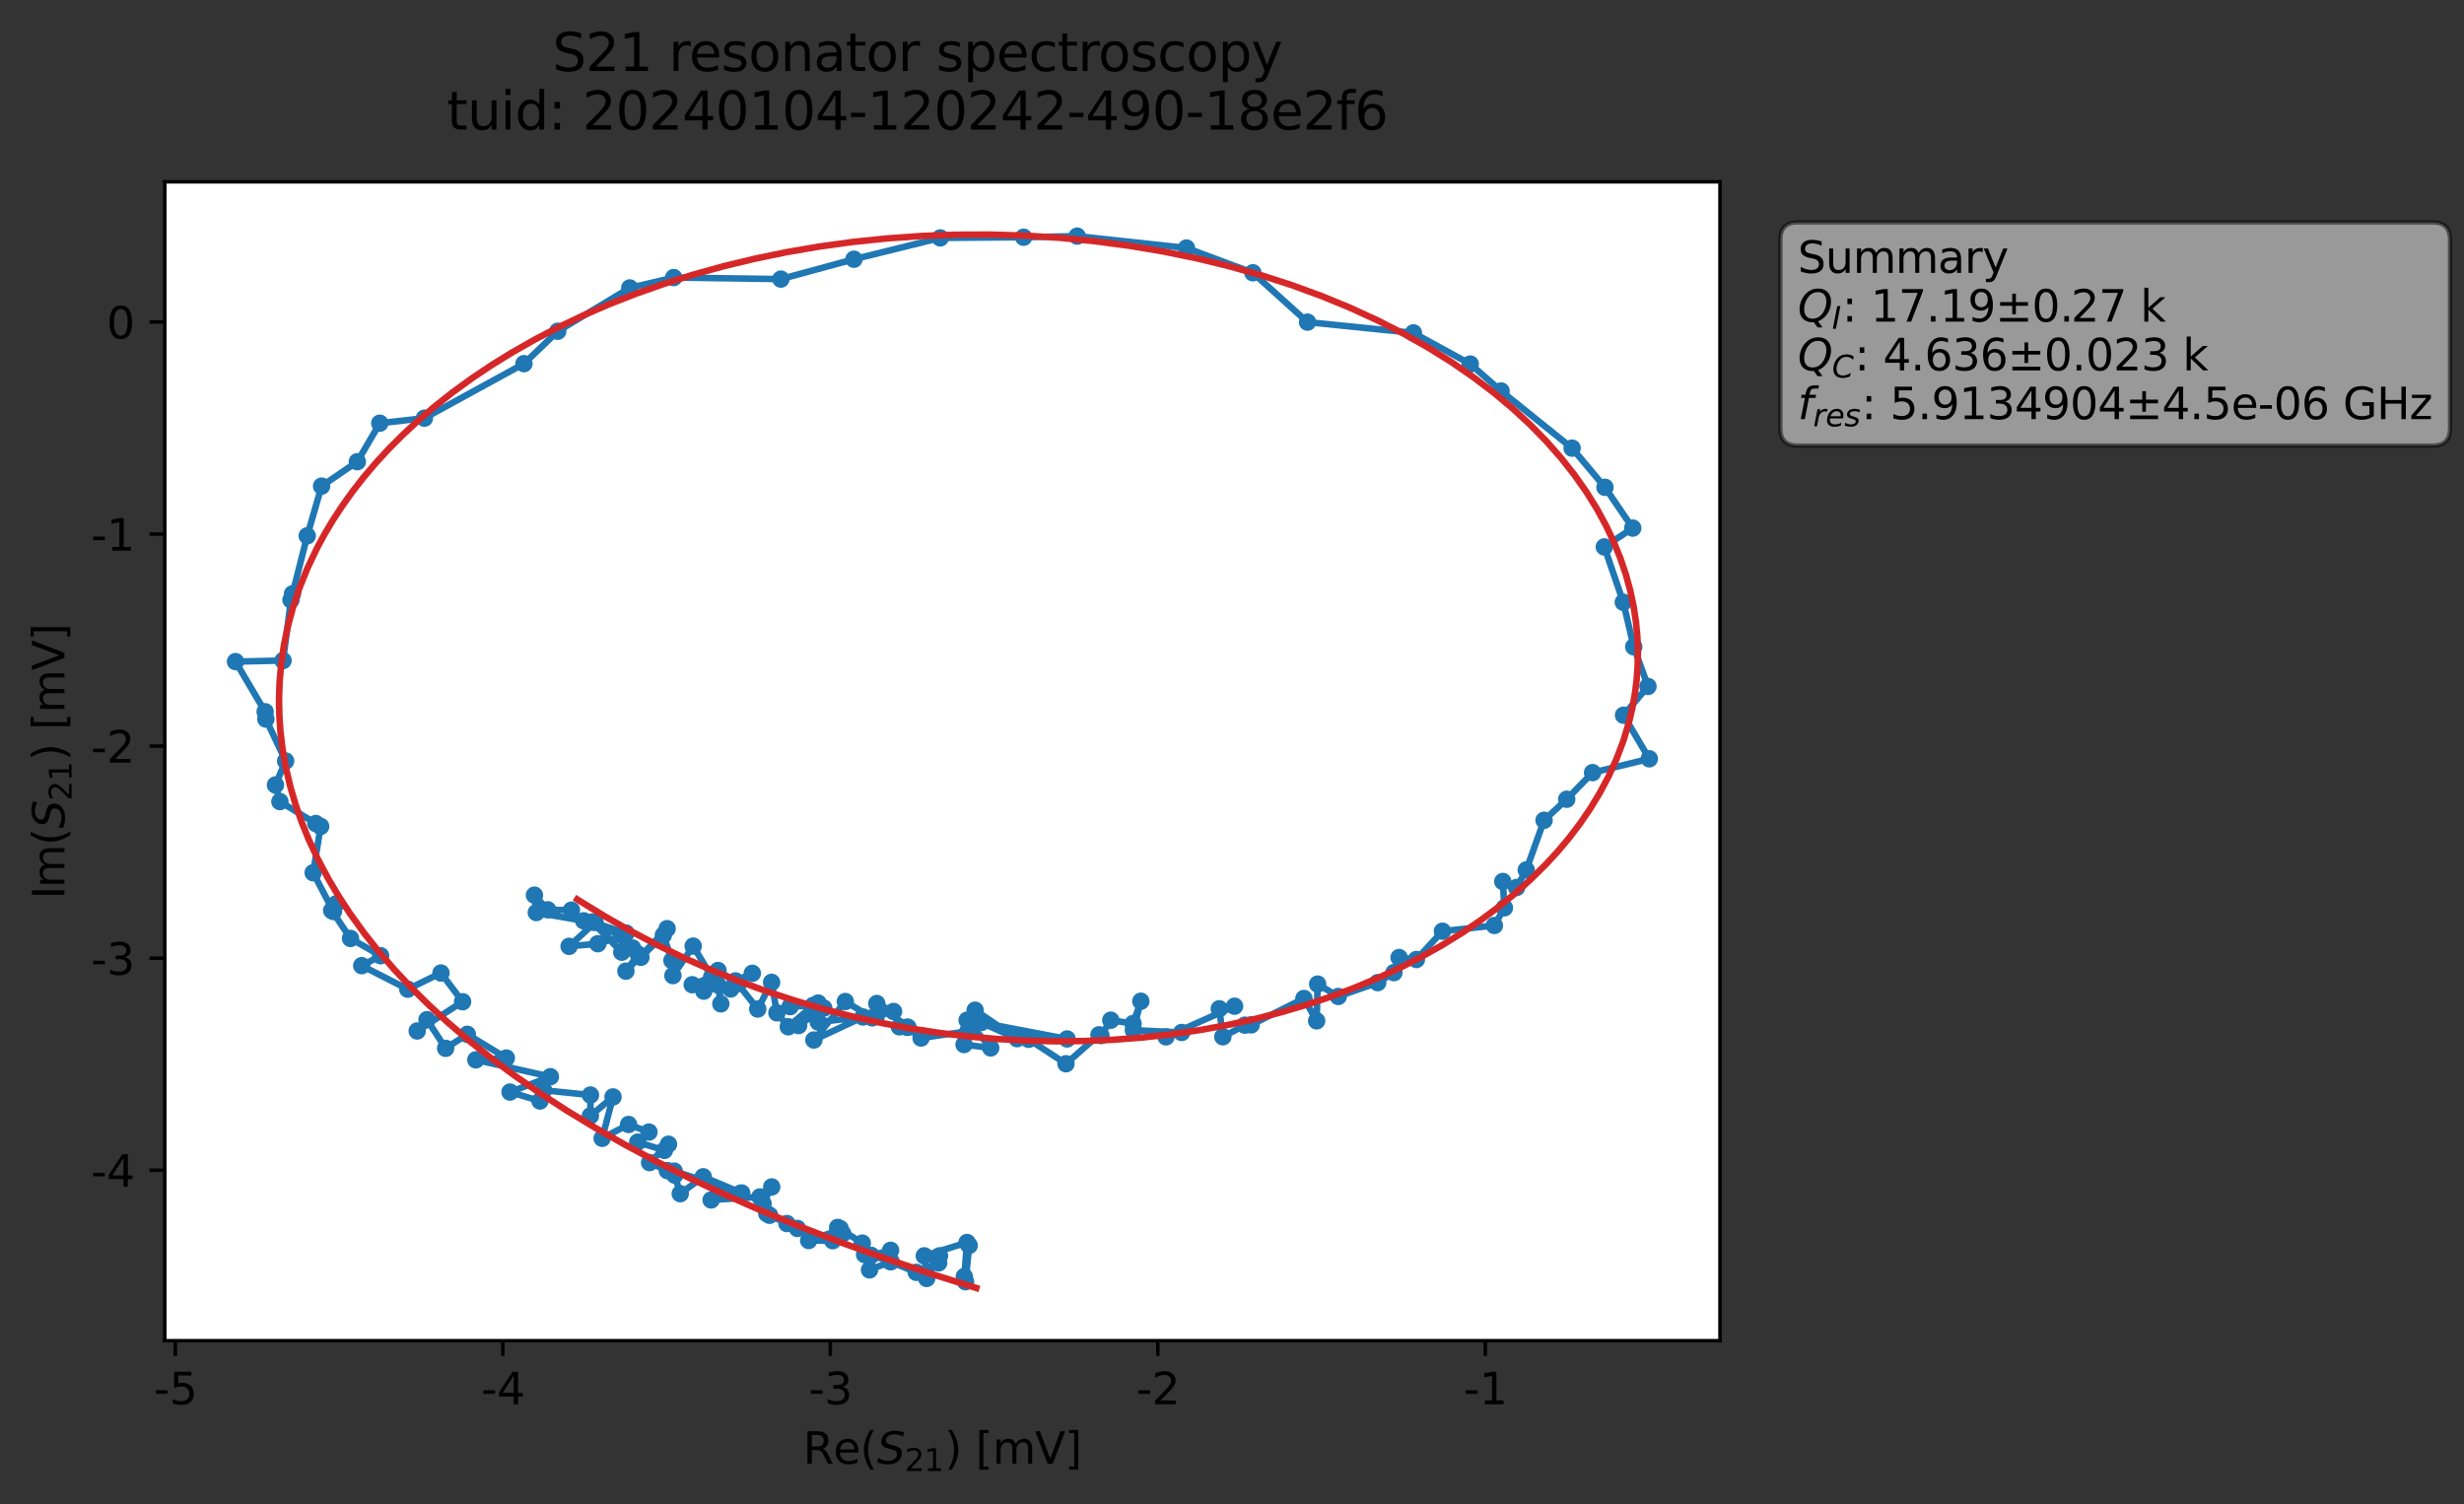 <?xml version="1.0" encoding="utf-8" standalone="no"?>
<!DOCTYPE svg PUBLIC "-//W3C//DTD SVG 1.1//EN"
  "http://www.w3.org/Graphics/SVG/1.1/DTD/svg11.dtd">
<svg xmlns:xlink="http://www.w3.org/1999/xlink" width="565.824pt" height="345.428pt" viewBox="0 0 565.824 345.428" xmlns="http://www.w3.org/2000/svg" version="1.1">
 <rect x="0" y="0" width="565.824" height="345.428" fill="#333333" stroke="none"/>
 <defs>
  <style type="text/css">*{stroke-linejoin: round; stroke-linecap: butt}</style>
 </defs>
 <g id="figure_1">
  <g id="patch_1">
   <path d="M 0 345.428 
L 565.824 345.428 
L 565.824 -0 
L 0 -0 
L 0 345.428 
z
" style="fill: none; opacity: 0"/>
  </g>
  <g id="axes_1">
   <g id="patch_2">
    <path d="M 37.848 307.872 
L 394.968 307.872 
L 394.968 41.76 
L 37.848 41.76 
z
" style="fill: #ffffff"/>
   </g>
   <g id="matplotlib.axis_1">
    <g id="xtick_1">
     <g id="line2d_1">
      <defs>
       <path id="m9332b93b7d" d="M 0 0 
L 0 3.5 
" style="stroke: #000000; stroke-width: 0.8"/>
      </defs>
      <g>
       <use xlink:href="#m9332b93b7d" x="40.26" y="307.872" style="stroke: #000000; stroke-width: 0.8"/>
      </g>
     </g>
     <g id="text_1">
      <!-- -5 -->
      <g transform="translate(35.275 322.47) scale(0.1 -0.1)">
       <defs>
        <path id="DejaVuSans-2d" d="M 313 2009 
L 1997 2009 
L 1997 1497 
L 313 1497 
L 313 2009 
z
" transform="scale(0.016)"/>
        <path id="DejaVuSans-35" d="M 691 4666 
L 3169 4666 
L 3169 4134 
L 1269 4134 
L 1269 2991 
Q 1406 3038 1543 3061 
Q 1681 3084 1819 3084 
Q 2600 3084 3056 2656 
Q 3513 2228 3513 1497 
Q 3513 744 3044 326 
Q 2575 -91 1722 -91 
Q 1428 -91 1123 -41 
Q 819 9 494 109 
L 494 744 
Q 775 591 1075 516 
Q 1375 441 1709 441 
Q 2250 441 2565 725 
Q 2881 1009 2881 1497 
Q 2881 1984 2565 2268 
Q 2250 2553 1709 2553 
Q 1456 2553 1204 2497 
Q 953 2441 691 2322 
L 691 4666 
z
" transform="scale(0.016)"/>
       </defs>
       <use xlink:href="#DejaVuSans-2d"/>
       <use xlink:href="#DejaVuSans-35" x="36.084"/>
      </g>
     </g>
    </g>
    <g id="xtick_2">
     <g id="line2d_2">
      <g>
       <use xlink:href="#m9332b93b7d" x="115.465" y="307.872" style="stroke: #000000; stroke-width: 0.8"/>
      </g>
     </g>
     <g id="text_2">
      <!-- -4 -->
      <g transform="translate(110.48 322.47) scale(0.1 -0.1)">
       <defs>
        <path id="DejaVuSans-34" d="M 2419 4116 
L 825 1625 
L 2419 1625 
L 2419 4116 
z
M 2253 4666 
L 3047 4666 
L 3047 1625 
L 3713 1625 
L 3713 1100 
L 3047 1100 
L 3047 0 
L 2419 0 
L 2419 1100 
L 313 1100 
L 313 1709 
L 2253 4666 
z
" transform="scale(0.016)"/>
       </defs>
       <use xlink:href="#DejaVuSans-2d"/>
       <use xlink:href="#DejaVuSans-34" x="36.084"/>
      </g>
     </g>
    </g>
    <g id="xtick_3">
     <g id="line2d_3">
      <g>
       <use xlink:href="#m9332b93b7d" x="190.671" y="307.872" style="stroke: #000000; stroke-width: 0.8"/>
      </g>
     </g>
     <g id="text_3">
      <!-- -3 -->
      <g transform="translate(185.686 322.47) scale(0.1 -0.1)">
       <defs>
        <path id="DejaVuSans-33" d="M 2597 2516 
Q 3050 2419 3304 2112 
Q 3559 1806 3559 1356 
Q 3559 666 3084 287 
Q 2609 -91 1734 -91 
Q 1441 -91 1130 -33 
Q 819 25 488 141 
L 488 750 
Q 750 597 1062 519 
Q 1375 441 1716 441 
Q 2309 441 2620 675 
Q 2931 909 2931 1356 
Q 2931 1769 2642 2001 
Q 2353 2234 1838 2234 
L 1294 2234 
L 1294 2753 
L 1863 2753 
Q 2328 2753 2575 2939 
Q 2822 3125 2822 3475 
Q 2822 3834 2567 4026 
Q 2313 4219 1838 4219 
Q 1578 4219 1281 4162 
Q 984 4106 628 3988 
L 628 4550 
Q 988 4650 1302 4700 
Q 1616 4750 1894 4750 
Q 2613 4750 3031 4423 
Q 3450 4097 3450 3541 
Q 3450 3153 3228 2886 
Q 3006 2619 2597 2516 
z
" transform="scale(0.016)"/>
       </defs>
       <use xlink:href="#DejaVuSans-2d"/>
       <use xlink:href="#DejaVuSans-33" x="36.084"/>
      </g>
     </g>
    </g>
    <g id="xtick_4">
     <g id="line2d_4">
      <g>
       <use xlink:href="#m9332b93b7d" x="265.876" y="307.872" style="stroke: #000000; stroke-width: 0.8"/>
      </g>
     </g>
     <g id="text_4">
      <!-- -2 -->
      <g transform="translate(260.891 322.47) scale(0.1 -0.1)">
       <defs>
        <path id="DejaVuSans-32" d="M 1228 531 
L 3431 531 
L 3431 0 
L 469 0 
L 469 531 
Q 828 903 1448 1529 
Q 2069 2156 2228 2338 
Q 2531 2678 2651 2914 
Q 2772 3150 2772 3378 
Q 2772 3750 2511 3984 
Q 2250 4219 1831 4219 
Q 1534 4219 1204 4116 
Q 875 4013 500 3803 
L 500 4441 
Q 881 4594 1212 4672 
Q 1544 4750 1819 4750 
Q 2544 4750 2975 4387 
Q 3406 4025 3406 3419 
Q 3406 3131 3298 2873 
Q 3191 2616 2906 2266 
Q 2828 2175 2409 1742 
Q 1991 1309 1228 531 
z
" transform="scale(0.016)"/>
       </defs>
       <use xlink:href="#DejaVuSans-2d"/>
       <use xlink:href="#DejaVuSans-32" x="36.084"/>
      </g>
     </g>
    </g>
    <g id="xtick_5">
     <g id="line2d_5">
      <g>
       <use xlink:href="#m9332b93b7d" x="341.082" y="307.872" style="stroke: #000000; stroke-width: 0.8"/>
      </g>
     </g>
     <g id="text_5">
      <!-- -1 -->
      <g transform="translate(336.097 322.47) scale(0.1 -0.1)">
       <defs>
        <path id="DejaVuSans-31" d="M 794 531 
L 1825 531 
L 1825 4091 
L 703 3866 
L 703 4441 
L 1819 4666 
L 2450 4666 
L 2450 531 
L 3481 531 
L 3481 0 
L 794 0 
L 794 531 
z
" transform="scale(0.016)"/>
       </defs>
       <use xlink:href="#DejaVuSans-2d"/>
       <use xlink:href="#DejaVuSans-31" x="36.084"/>
      </g>
     </g>
    </g>
    <g id="text_6">
     <!-- Re$(S_{21})$ [mV] -->
     <g transform="translate(184.408 336.149) scale(0.1 -0.1)">
      <defs>
       <path id="DejaVuSans-52" d="M 2841 2188 
Q 3044 2119 3236 1894 
Q 3428 1669 3622 1275 
L 4263 0 
L 3584 0 
L 2988 1197 
Q 2756 1666 2539 1819 
Q 2322 1972 1947 1972 
L 1259 1972 
L 1259 0 
L 628 0 
L 628 4666 
L 2053 4666 
Q 2853 4666 3247 4331 
Q 3641 3997 3641 3322 
Q 3641 2881 3436 2590 
Q 3231 2300 2841 2188 
z
M 1259 4147 
L 1259 2491 
L 2053 2491 
Q 2509 2491 2742 2702 
Q 2975 2913 2975 3322 
Q 2975 3731 2742 3939 
Q 2509 4147 2053 4147 
L 1259 4147 
z
" transform="scale(0.016)"/>
       <path id="DejaVuSans-65" d="M 3597 1894 
L 3597 1613 
L 953 1613 
Q 991 1019 1311 708 
Q 1631 397 2203 397 
Q 2534 397 2845 478 
Q 3156 559 3463 722 
L 3463 178 
Q 3153 47 2828 -22 
Q 2503 -91 2169 -91 
Q 1331 -91 842 396 
Q 353 884 353 1716 
Q 353 2575 817 3079 
Q 1281 3584 2069 3584 
Q 2775 3584 3186 3129 
Q 3597 2675 3597 1894 
z
M 3022 2063 
Q 3016 2534 2758 2815 
Q 2500 3097 2075 3097 
Q 1594 3097 1305 2825 
Q 1016 2553 972 2059 
L 3022 2063 
z
" transform="scale(0.016)"/>
       <path id="DejaVuSans-28" d="M 1984 4856 
Q 1566 4138 1362 3434 
Q 1159 2731 1159 2009 
Q 1159 1288 1364 580 
Q 1569 -128 1984 -844 
L 1484 -844 
Q 1016 -109 783 600 
Q 550 1309 550 2009 
Q 550 2706 781 3412 
Q 1013 4119 1484 4856 
L 1984 4856 
z
" transform="scale(0.016)"/>
       <path id="DejaVuSans-Oblique-53" d="M 3859 4513 
L 3738 3897 
Q 3422 4066 3111 4152 
Q 2800 4238 2509 4238 
Q 1944 4238 1609 3991 
Q 1275 3744 1275 3334 
Q 1275 3109 1398 2989 
Q 1522 2869 2034 2731 
L 2413 2638 
Q 3053 2472 3303 2217 
Q 3553 1963 3553 1503 
Q 3553 797 2998 353 
Q 2444 -91 1538 -91 
Q 1166 -91 791 -17 
Q 416 56 38 206 
L 166 856 
Q 513 641 861 531 
Q 1209 422 1556 422 
Q 2147 422 2503 684 
Q 2859 947 2859 1369 
Q 2859 1650 2717 1795 
Q 2575 1941 2106 2059 
L 1728 2156 
Q 1081 2325 845 2545 
Q 609 2766 609 3163 
Q 609 3859 1145 4304 
Q 1681 4750 2541 4750 
Q 2875 4750 3203 4690 
Q 3531 4631 3859 4513 
z
" transform="scale(0.016)"/>
       <path id="DejaVuSans-29" d="M 513 4856 
L 1013 4856 
Q 1481 4119 1714 3412 
Q 1947 2706 1947 2009 
Q 1947 1309 1714 600 
Q 1481 -109 1013 -844 
L 513 -844 
Q 928 -128 1133 580 
Q 1338 1288 1338 2009 
Q 1338 2731 1133 3434 
Q 928 4138 513 4856 
z
" transform="scale(0.016)"/>
       <path id="DejaVuSans-20" transform="scale(0.016)"/>
       <path id="DejaVuSans-5b" d="M 550 4863 
L 1875 4863 
L 1875 4416 
L 1125 4416 
L 1125 -397 
L 1875 -397 
L 1875 -844 
L 550 -844 
L 550 4863 
z
" transform="scale(0.016)"/>
       <path id="DejaVuSans-6d" d="M 3328 2828 
Q 3544 3216 3844 3400 
Q 4144 3584 4550 3584 
Q 5097 3584 5394 3201 
Q 5691 2819 5691 2113 
L 5691 0 
L 5113 0 
L 5113 2094 
Q 5113 2597 4934 2840 
Q 4756 3084 4391 3084 
Q 3944 3084 3684 2787 
Q 3425 2491 3425 1978 
L 3425 0 
L 2847 0 
L 2847 2094 
Q 2847 2600 2669 2842 
Q 2491 3084 2119 3084 
Q 1678 3084 1418 2786 
Q 1159 2488 1159 1978 
L 1159 0 
L 581 0 
L 581 3500 
L 1159 3500 
L 1159 2956 
Q 1356 3278 1631 3431 
Q 1906 3584 2284 3584 
Q 2666 3584 2933 3390 
Q 3200 3197 3328 2828 
z
" transform="scale(0.016)"/>
       <path id="DejaVuSans-56" d="M 1831 0 
L 50 4666 
L 709 4666 
L 2188 738 
L 3669 4666 
L 4325 4666 
L 2547 0 
L 1831 0 
z
" transform="scale(0.016)"/>
       <path id="DejaVuSans-5d" d="M 1947 4863 
L 1947 -844 
L 622 -844 
L 622 -397 
L 1369 -397 
L 1369 4416 
L 622 4416 
L 622 4863 
L 1947 4863 
z
" transform="scale(0.016)"/>
      </defs>
      <use xlink:href="#DejaVuSans-52" transform="translate(0 0.016)"/>
      <use xlink:href="#DejaVuSans-65" transform="translate(69.482 0.016)"/>
      <use xlink:href="#DejaVuSans-28" transform="translate(131.006 0.016)"/>
      <use xlink:href="#DejaVuSans-Oblique-53" transform="translate(170.02 0.016)"/>
      <use xlink:href="#DejaVuSans-32" transform="translate(233.496 -16.391) scale(0.7)"/>
      <use xlink:href="#DejaVuSans-31" transform="translate(278.032 -16.391) scale(0.7)"/>
      <use xlink:href="#DejaVuSans-29" transform="translate(325.303 0.016)"/>
      <use xlink:href="#DejaVuSans-20" transform="translate(364.316 0.016)"/>
      <use xlink:href="#DejaVuSans-5b" transform="translate(396.104 0.016)"/>
      <use xlink:href="#DejaVuSans-6d" transform="translate(435.117 0.016)"/>
      <use xlink:href="#DejaVuSans-56" transform="translate(532.529 0.016)"/>
      <use xlink:href="#DejaVuSans-5d" transform="translate(600.938 0.016)"/>
     </g>
    </g>
   </g>
   <g id="matplotlib.axis_2">
    <g id="ytick_1">
     <g id="line2d_6">
      <defs>
       <path id="m7bef7a9bc1" d="M 0 0 
L -3.5 0 
" style="stroke: #000000; stroke-width: 0.8"/>
      </defs>
      <g>
       <use xlink:href="#m7bef7a9bc1" x="37.848" y="268.729" style="stroke: #000000; stroke-width: 0.8"/>
      </g>
     </g>
     <g id="text_7">
      <!-- -4 -->
      <g transform="translate(20.878 272.528) scale(0.1 -0.1)">
       <use xlink:href="#DejaVuSans-2d"/>
       <use xlink:href="#DejaVuSans-34" x="36.084"/>
      </g>
     </g>
    </g>
    <g id="ytick_2">
     <g id="line2d_7">
      <g>
       <use xlink:href="#m7bef7a9bc1" x="37.848" y="220.033" style="stroke: #000000; stroke-width: 0.8"/>
      </g>
     </g>
     <g id="text_8">
      <!-- -3 -->
      <g transform="translate(20.878 223.833) scale(0.1 -0.1)">
       <use xlink:href="#DejaVuSans-2d"/>
       <use xlink:href="#DejaVuSans-33" x="36.084"/>
      </g>
     </g>
    </g>
    <g id="ytick_3">
     <g id="line2d_8">
      <g>
       <use xlink:href="#m7bef7a9bc1" x="37.848" y="171.338" style="stroke: #000000; stroke-width: 0.8"/>
      </g>
     </g>
     <g id="text_9">
      <!-- -2 -->
      <g transform="translate(20.878 175.137) scale(0.1 -0.1)">
       <use xlink:href="#DejaVuSans-2d"/>
       <use xlink:href="#DejaVuSans-32" x="36.084"/>
      </g>
     </g>
    </g>
    <g id="ytick_4">
     <g id="line2d_9">
      <g>
       <use xlink:href="#m7bef7a9bc1" x="37.848" y="122.643" style="stroke: #000000; stroke-width: 0.8"/>
      </g>
     </g>
     <g id="text_10">
      <!-- -1 -->
      <g transform="translate(20.878 126.442) scale(0.1 -0.1)">
       <use xlink:href="#DejaVuSans-2d"/>
       <use xlink:href="#DejaVuSans-31" x="36.084"/>
      </g>
     </g>
    </g>
    <g id="ytick_5">
     <g id="line2d_10">
      <g>
       <use xlink:href="#m7bef7a9bc1" x="37.848" y="73.948" style="stroke: #000000; stroke-width: 0.8"/>
      </g>
     </g>
     <g id="text_11">
      <!-- 0 -->
      <g transform="translate(24.486 77.747) scale(0.1 -0.1)">
       <defs>
        <path id="DejaVuSans-30" d="M 2034 4250 
Q 1547 4250 1301 3770 
Q 1056 3291 1056 2328 
Q 1056 1369 1301 889 
Q 1547 409 2034 409 
Q 2525 409 2770 889 
Q 3016 1369 3016 2328 
Q 3016 3291 2770 3770 
Q 2525 4250 2034 4250 
z
M 2034 4750 
Q 2819 4750 3233 4129 
Q 3647 3509 3647 2328 
Q 3647 1150 3233 529 
Q 2819 -91 2034 -91 
Q 1250 -91 836 529 
Q 422 1150 422 2328 
Q 422 3509 836 4129 
Q 1250 4750 2034 4750 
z
" transform="scale(0.016)"/>
       </defs>
       <use xlink:href="#DejaVuSans-30"/>
      </g>
     </g>
    </g>
    <g id="text_12">
     <!-- Im$(S_{21})$ [mV] -->
     <g transform="translate(14.798 206.466) rotate(-90) scale(0.1 -0.1)">
      <defs>
       <path id="DejaVuSans-49" d="M 628 4666 
L 1259 4666 
L 1259 0 
L 628 0 
L 628 4666 
z
" transform="scale(0.016)"/>
      </defs>
      <use xlink:href="#DejaVuSans-49" transform="translate(0 0.016)"/>
      <use xlink:href="#DejaVuSans-6d" transform="translate(25.867 0.016)"/>
      <use xlink:href="#DejaVuSans-28" transform="translate(123.279 0.016)"/>
      <use xlink:href="#DejaVuSans-Oblique-53" transform="translate(162.293 0.016)"/>
      <use xlink:href="#DejaVuSans-32" transform="translate(225.77 -16.391) scale(0.7)"/>
      <use xlink:href="#DejaVuSans-31" transform="translate(270.306 -16.391) scale(0.7)"/>
      <use xlink:href="#DejaVuSans-29" transform="translate(317.576 0.016)"/>
      <use xlink:href="#DejaVuSans-20" transform="translate(356.59 0.016)"/>
      <use xlink:href="#DejaVuSans-5b" transform="translate(388.377 0.016)"/>
      <use xlink:href="#DejaVuSans-6d" transform="translate(427.391 0.016)"/>
      <use xlink:href="#DejaVuSans-56" transform="translate(524.803 0.016)"/>
      <use xlink:href="#DejaVuSans-5d" transform="translate(593.211 0.016)"/>
     </g>
    </g>
   </g>
   <g id="line2d_11">
    <path d="M 221.721 294.333 
L 222.557 286.009 
L 221.444 293.148 
L 222.061 285.324 
L 212.253 288.387 
L 212.8 293.582 
L 215.74 288.395 
L 215.55 290.003 
L 210.398 292.181 
L 204.451 289.733 
L 204.516 287.121 
L 200.056 288.276 
L 204.624 289.704 
L 199.674 291.62 
L 198.543 288.104 
L 198.007 285.464 
L 192.359 281.87 
L 192.944 282.142 
L 193.519 283.308 
L 192.485 282.557 
L 185.702 284.876 
L 191.215 284.919 
L 176.732 279.08 
L 183.12 282.095 
L 176.087 278.703 
L 175.222 276.358 
L 177.214 272.566 
L 174.501 274.861 
L 163.298 275.561 
L 170.051 274.01 
L 154.822 268.94 
L 170.322 273.957 
L 161.483 270.233 
L 156.206 274.119 
L 154.943 269.858 
L 153.247 268.82 
L 149.167 266.979 
L 153.507 262.756 
L 152.569 264.18 
L 146.447 262.279 
L 149.029 259.972 
L 144.346 258.228 
L 138.276 261.406 
L 140.771 251.895 
L 135.573 256.244 
L 135.595 251.46 
L 124.827 250.365 
L 123.999 252.833 
L 117.115 250.781 
L 126.388 247.252 
L 109.273 243.387 
L 116.276 242.961 
L 107.312 237.516 
L 102.335 240.74 
L 98.057 234.159 
L 95.804 236.755 
L 106.23 230.037 
L 101.264 223.441 
L 93.648 227.16 
L 83.066 221.756 
L 87.408 219.475 
L 80.49 215.505 
L 76.17 209.07 
L 77.212 207.552 
L 76.568 209.319 
L 71.912 200.417 
L 73.636 189.776 
L 72.521 189.114 
L 64.276 184.077 
L 63.256 180.26 
L 65.591 174.755 
L 61.056 165.128 
L 60.888 163.444 
L 54.081 151.93 
L 64.995 151.694 
L 66.82 137.764 
L 70.55 123.047 
L 73.851 111.632 
L 82.06 106.026 
L 87.212 97.187 
L 97.463 96.024 
L 120.32 83.511 
L 128.078 76.071 
L 144.612 66.12 
L 154.703 63.742 
L 179.319 64.089 
L 196.099 59.528 
L 215.923 54.634 
L 235.059 54.483 
L 247.356 54.222 
L 272.452 56.955 
L 287.702 62.641 
L 300.252 73.975 
L 324.571 76.446 
L 337.621 83.595 
L 344.7 89.781 
L 361.014 102.918 
L 368.556 111.907 
L 374.936 121.273 
L 368.408 125.595 
L 372.768 138.306 
L 375.172 148.529 
L 378.436 157.63 
L 372.825 164.243 
L 378.736 174.25 
L 365.709 177.428 
L 359.777 183.539 
L 354.575 188.372 
L 350.486 199.781 
L 348.263 203.808 
L 345.095 202.426 
L 345.464 208.466 
L 343.165 212.529 
L 331.235 213.847 
L 325.262 220.341 
L 321.283 219.895 
L 320.092 223.36 
L 316.373 225.653 
L 307.314 228.827 
L 302.582 225.99 
L 302.351 234.433 
L 299.432 229.288 
L 287.317 235.353 
L 285.862 235.421 
L 280.81 238.089 
L 279.99 231.659 
L 283.503 231.069 
L 267.753 238.105 
L 271.359 237.101 
L 260.261 236.558 
L 261.979 229.927 
L 260.192 235.055 
L 255.078 234.284 
L 252.821 237.816 
L 252.366 237.638 
L 244.785 244.283 
L 236.213 238.671 
L 245.048 238.585 
L 225.289 234.818 
L 233.562 238.516 
L 223.923 231.983 
L 225.414 234.654 
L 222.083 234.278 
L 227.505 240.647 
L 221.384 239.868 
L 222.265 236.807 
L 211.504 238.376 
L 208.287 235.897 
L 206.532 235.799 
L 208.502 235.911 
L 201.345 230.45 
L 205.199 232.282 
L 201.246 233.314 
L 200.315 233.734 
L 194.118 229.988 
L 186.895 238.83 
L 198.171 233.543 
L 187.911 234.718 
L 189.166 231.505 
L 183.396 235.512 
L 187.878 230.34 
L 181.443 231.164 
L 186.71 230.9 
L 181.014 235.786 
L 178.404 232.586 
L 177.186 225.588 
L 174.007 231.712 
L 168.888 225.254 
L 172.757 223.508 
L 167.801 227.104 
L 169.562 225.848 
L 164.885 222.863 
L 165.527 230.524 
L 164.874 226.201 
L 161.617 227.605 
L 158.954 226.131 
L 163.432 224.312 
L 159.177 217.26 
L 154.524 224.036 
L 154.306 220.579 
L 152.329 214.746 
L 147.177 219.834 
L 153.199 213.256 
L 143.729 223.021 
L 146.555 219.125 
L 145.258 217.7 
L 143.772 214.272 
L 135.985 211.731 
L 142.777 218.663 
L 136.656 211.834 
L 130.683 217.317 
L 137.282 216.714 
L 143.07 214.954 
L 134.033 211.452 
L 123.153 209.559 
L 122.728 205.562 
L 125.776 208.919 
L 131.224 209.003 
L 131.224 209.003 
" clip-path="url(#p8dd6ea76ff)" style="fill: none; stroke: #1f77b4; stroke-width: 1.5; stroke-linecap: square"/>
    <defs>
     <path id="m0f3db3f1f2" d="M 0 1.5 
C 0.398 1.5 0.779 1.342 1.061 1.061 
C 1.342 0.779 1.5 0.398 1.5 0 
C 1.5 -0.398 1.342 -0.779 1.061 -1.061 
C 0.779 -1.342 0.398 -1.5 0 -1.5 
C -0.398 -1.5 -0.779 -1.342 -1.061 -1.061 
C -1.342 -0.779 -1.5 -0.398 -1.5 0 
C -1.5 0.398 -1.342 0.779 -1.061 1.061 
C -0.779 1.342 -0.398 1.5 0 1.5 
z
" style="stroke: #1f77b4"/>
    </defs>
    <g clip-path="url(#p8dd6ea76ff)">
     <use xlink:href="#m0f3db3f1f2" x="221.721" y="294.333" style="fill: #1f77b4; stroke: #1f77b4"/>
     <use xlink:href="#m0f3db3f1f2" x="222.557" y="286.009" style="fill: #1f77b4; stroke: #1f77b4"/>
     <use xlink:href="#m0f3db3f1f2" x="221.444" y="293.148" style="fill: #1f77b4; stroke: #1f77b4"/>
     <use xlink:href="#m0f3db3f1f2" x="222.061" y="285.324" style="fill: #1f77b4; stroke: #1f77b4"/>
     <use xlink:href="#m0f3db3f1f2" x="212.253" y="288.387" style="fill: #1f77b4; stroke: #1f77b4"/>
     <use xlink:href="#m0f3db3f1f2" x="212.8" y="293.582" style="fill: #1f77b4; stroke: #1f77b4"/>
     <use xlink:href="#m0f3db3f1f2" x="215.74" y="288.395" style="fill: #1f77b4; stroke: #1f77b4"/>
     <use xlink:href="#m0f3db3f1f2" x="215.55" y="290.003" style="fill: #1f77b4; stroke: #1f77b4"/>
     <use xlink:href="#m0f3db3f1f2" x="210.398" y="292.181" style="fill: #1f77b4; stroke: #1f77b4"/>
     <use xlink:href="#m0f3db3f1f2" x="204.451" y="289.733" style="fill: #1f77b4; stroke: #1f77b4"/>
     <use xlink:href="#m0f3db3f1f2" x="204.516" y="287.121" style="fill: #1f77b4; stroke: #1f77b4"/>
     <use xlink:href="#m0f3db3f1f2" x="200.056" y="288.276" style="fill: #1f77b4; stroke: #1f77b4"/>
     <use xlink:href="#m0f3db3f1f2" x="204.624" y="289.704" style="fill: #1f77b4; stroke: #1f77b4"/>
     <use xlink:href="#m0f3db3f1f2" x="199.674" y="291.62" style="fill: #1f77b4; stroke: #1f77b4"/>
     <use xlink:href="#m0f3db3f1f2" x="198.543" y="288.104" style="fill: #1f77b4; stroke: #1f77b4"/>
     <use xlink:href="#m0f3db3f1f2" x="198.007" y="285.464" style="fill: #1f77b4; stroke: #1f77b4"/>
     <use xlink:href="#m0f3db3f1f2" x="192.359" y="281.87" style="fill: #1f77b4; stroke: #1f77b4"/>
     <use xlink:href="#m0f3db3f1f2" x="192.944" y="282.142" style="fill: #1f77b4; stroke: #1f77b4"/>
     <use xlink:href="#m0f3db3f1f2" x="193.519" y="283.308" style="fill: #1f77b4; stroke: #1f77b4"/>
     <use xlink:href="#m0f3db3f1f2" x="192.485" y="282.557" style="fill: #1f77b4; stroke: #1f77b4"/>
     <use xlink:href="#m0f3db3f1f2" x="185.702" y="284.876" style="fill: #1f77b4; stroke: #1f77b4"/>
     <use xlink:href="#m0f3db3f1f2" x="191.215" y="284.919" style="fill: #1f77b4; stroke: #1f77b4"/>
     <use xlink:href="#m0f3db3f1f2" x="176.732" y="279.08" style="fill: #1f77b4; stroke: #1f77b4"/>
     <use xlink:href="#m0f3db3f1f2" x="183.12" y="282.095" style="fill: #1f77b4; stroke: #1f77b4"/>
     <use xlink:href="#m0f3db3f1f2" x="180.71" y="280.977" style="fill: #1f77b4; stroke: #1f77b4"/>
     <use xlink:href="#m0f3db3f1f2" x="176.087" y="278.703" style="fill: #1f77b4; stroke: #1f77b4"/>
     <use xlink:href="#m0f3db3f1f2" x="175.222" y="276.358" style="fill: #1f77b4; stroke: #1f77b4"/>
     <use xlink:href="#m0f3db3f1f2" x="177.214" y="272.566" style="fill: #1f77b4; stroke: #1f77b4"/>
     <use xlink:href="#m0f3db3f1f2" x="174.501" y="274.861" style="fill: #1f77b4; stroke: #1f77b4"/>
     <use xlink:href="#m0f3db3f1f2" x="163.298" y="275.561" style="fill: #1f77b4; stroke: #1f77b4"/>
     <use xlink:href="#m0f3db3f1f2" x="170.051" y="274.01" style="fill: #1f77b4; stroke: #1f77b4"/>
     <use xlink:href="#m0f3db3f1f2" x="154.822" y="268.94" style="fill: #1f77b4; stroke: #1f77b4"/>
     <use xlink:href="#m0f3db3f1f2" x="170.322" y="273.957" style="fill: #1f77b4; stroke: #1f77b4"/>
     <use xlink:href="#m0f3db3f1f2" x="161.483" y="270.233" style="fill: #1f77b4; stroke: #1f77b4"/>
     <use xlink:href="#m0f3db3f1f2" x="156.206" y="274.119" style="fill: #1f77b4; stroke: #1f77b4"/>
     <use xlink:href="#m0f3db3f1f2" x="154.943" y="269.858" style="fill: #1f77b4; stroke: #1f77b4"/>
     <use xlink:href="#m0f3db3f1f2" x="153.247" y="268.82" style="fill: #1f77b4; stroke: #1f77b4"/>
     <use xlink:href="#m0f3db3f1f2" x="149.167" y="266.979" style="fill: #1f77b4; stroke: #1f77b4"/>
     <use xlink:href="#m0f3db3f1f2" x="153.507" y="262.756" style="fill: #1f77b4; stroke: #1f77b4"/>
     <use xlink:href="#m0f3db3f1f2" x="152.569" y="264.18" style="fill: #1f77b4; stroke: #1f77b4"/>
     <use xlink:href="#m0f3db3f1f2" x="146.447" y="262.279" style="fill: #1f77b4; stroke: #1f77b4"/>
     <use xlink:href="#m0f3db3f1f2" x="149.029" y="259.972" style="fill: #1f77b4; stroke: #1f77b4"/>
     <use xlink:href="#m0f3db3f1f2" x="144.346" y="258.228" style="fill: #1f77b4; stroke: #1f77b4"/>
     <use xlink:href="#m0f3db3f1f2" x="138.276" y="261.406" style="fill: #1f77b4; stroke: #1f77b4"/>
     <use xlink:href="#m0f3db3f1f2" x="140.771" y="251.895" style="fill: #1f77b4; stroke: #1f77b4"/>
     <use xlink:href="#m0f3db3f1f2" x="135.573" y="256.244" style="fill: #1f77b4; stroke: #1f77b4"/>
     <use xlink:href="#m0f3db3f1f2" x="135.595" y="251.46" style="fill: #1f77b4; stroke: #1f77b4"/>
     <use xlink:href="#m0f3db3f1f2" x="124.827" y="250.365" style="fill: #1f77b4; stroke: #1f77b4"/>
     <use xlink:href="#m0f3db3f1f2" x="123.999" y="252.833" style="fill: #1f77b4; stroke: #1f77b4"/>
     <use xlink:href="#m0f3db3f1f2" x="117.115" y="250.781" style="fill: #1f77b4; stroke: #1f77b4"/>
     <use xlink:href="#m0f3db3f1f2" x="126.388" y="247.252" style="fill: #1f77b4; stroke: #1f77b4"/>
     <use xlink:href="#m0f3db3f1f2" x="109.273" y="243.387" style="fill: #1f77b4; stroke: #1f77b4"/>
     <use xlink:href="#m0f3db3f1f2" x="116.276" y="242.961" style="fill: #1f77b4; stroke: #1f77b4"/>
     <use xlink:href="#m0f3db3f1f2" x="107.312" y="237.516" style="fill: #1f77b4; stroke: #1f77b4"/>
     <use xlink:href="#m0f3db3f1f2" x="102.335" y="240.74" style="fill: #1f77b4; stroke: #1f77b4"/>
     <use xlink:href="#m0f3db3f1f2" x="98.057" y="234.159" style="fill: #1f77b4; stroke: #1f77b4"/>
     <use xlink:href="#m0f3db3f1f2" x="95.804" y="236.755" style="fill: #1f77b4; stroke: #1f77b4"/>
     <use xlink:href="#m0f3db3f1f2" x="106.23" y="230.037" style="fill: #1f77b4; stroke: #1f77b4"/>
     <use xlink:href="#m0f3db3f1f2" x="101.264" y="223.441" style="fill: #1f77b4; stroke: #1f77b4"/>
     <use xlink:href="#m0f3db3f1f2" x="93.648" y="227.16" style="fill: #1f77b4; stroke: #1f77b4"/>
     <use xlink:href="#m0f3db3f1f2" x="83.066" y="221.756" style="fill: #1f77b4; stroke: #1f77b4"/>
     <use xlink:href="#m0f3db3f1f2" x="87.408" y="219.475" style="fill: #1f77b4; stroke: #1f77b4"/>
     <use xlink:href="#m0f3db3f1f2" x="80.49" y="215.505" style="fill: #1f77b4; stroke: #1f77b4"/>
     <use xlink:href="#m0f3db3f1f2" x="76.17" y="209.07" style="fill: #1f77b4; stroke: #1f77b4"/>
     <use xlink:href="#m0f3db3f1f2" x="77.212" y="207.552" style="fill: #1f77b4; stroke: #1f77b4"/>
     <use xlink:href="#m0f3db3f1f2" x="76.568" y="209.319" style="fill: #1f77b4; stroke: #1f77b4"/>
     <use xlink:href="#m0f3db3f1f2" x="71.912" y="200.417" style="fill: #1f77b4; stroke: #1f77b4"/>
     <use xlink:href="#m0f3db3f1f2" x="73.636" y="189.776" style="fill: #1f77b4; stroke: #1f77b4"/>
     <use xlink:href="#m0f3db3f1f2" x="72.521" y="189.114" style="fill: #1f77b4; stroke: #1f77b4"/>
     <use xlink:href="#m0f3db3f1f2" x="64.276" y="184.077" style="fill: #1f77b4; stroke: #1f77b4"/>
     <use xlink:href="#m0f3db3f1f2" x="63.256" y="180.26" style="fill: #1f77b4; stroke: #1f77b4"/>
     <use xlink:href="#m0f3db3f1f2" x="65.591" y="174.755" style="fill: #1f77b4; stroke: #1f77b4"/>
     <use xlink:href="#m0f3db3f1f2" x="61.056" y="165.128" style="fill: #1f77b4; stroke: #1f77b4"/>
     <use xlink:href="#m0f3db3f1f2" x="60.888" y="163.444" style="fill: #1f77b4; stroke: #1f77b4"/>
     <use xlink:href="#m0f3db3f1f2" x="54.081" y="151.93" style="fill: #1f77b4; stroke: #1f77b4"/>
     <use xlink:href="#m0f3db3f1f2" x="64.995" y="151.694" style="fill: #1f77b4; stroke: #1f77b4"/>
     <use xlink:href="#m0f3db3f1f2" x="66.82" y="137.764" style="fill: #1f77b4; stroke: #1f77b4"/>
     <use xlink:href="#m0f3db3f1f2" x="67.161" y="136.381" style="fill: #1f77b4; stroke: #1f77b4"/>
     <use xlink:href="#m0f3db3f1f2" x="70.55" y="123.047" style="fill: #1f77b4; stroke: #1f77b4"/>
     <use xlink:href="#m0f3db3f1f2" x="73.851" y="111.632" style="fill: #1f77b4; stroke: #1f77b4"/>
     <use xlink:href="#m0f3db3f1f2" x="82.06" y="106.026" style="fill: #1f77b4; stroke: #1f77b4"/>
     <use xlink:href="#m0f3db3f1f2" x="87.212" y="97.187" style="fill: #1f77b4; stroke: #1f77b4"/>
     <use xlink:href="#m0f3db3f1f2" x="97.463" y="96.024" style="fill: #1f77b4; stroke: #1f77b4"/>
     <use xlink:href="#m0f3db3f1f2" x="120.32" y="83.511" style="fill: #1f77b4; stroke: #1f77b4"/>
     <use xlink:href="#m0f3db3f1f2" x="128.078" y="76.071" style="fill: #1f77b4; stroke: #1f77b4"/>
     <use xlink:href="#m0f3db3f1f2" x="144.612" y="66.12" style="fill: #1f77b4; stroke: #1f77b4"/>
     <use xlink:href="#m0f3db3f1f2" x="154.703" y="63.742" style="fill: #1f77b4; stroke: #1f77b4"/>
     <use xlink:href="#m0f3db3f1f2" x="179.319" y="64.089" style="fill: #1f77b4; stroke: #1f77b4"/>
     <use xlink:href="#m0f3db3f1f2" x="196.099" y="59.528" style="fill: #1f77b4; stroke: #1f77b4"/>
     <use xlink:href="#m0f3db3f1f2" x="215.923" y="54.634" style="fill: #1f77b4; stroke: #1f77b4"/>
     <use xlink:href="#m0f3db3f1f2" x="235.059" y="54.483" style="fill: #1f77b4; stroke: #1f77b4"/>
     <use xlink:href="#m0f3db3f1f2" x="247.356" y="54.222" style="fill: #1f77b4; stroke: #1f77b4"/>
     <use xlink:href="#m0f3db3f1f2" x="272.452" y="56.955" style="fill: #1f77b4; stroke: #1f77b4"/>
     <use xlink:href="#m0f3db3f1f2" x="287.702" y="62.641" style="fill: #1f77b4; stroke: #1f77b4"/>
     <use xlink:href="#m0f3db3f1f2" x="300.252" y="73.975" style="fill: #1f77b4; stroke: #1f77b4"/>
     <use xlink:href="#m0f3db3f1f2" x="324.571" y="76.446" style="fill: #1f77b4; stroke: #1f77b4"/>
     <use xlink:href="#m0f3db3f1f2" x="337.621" y="83.595" style="fill: #1f77b4; stroke: #1f77b4"/>
     <use xlink:href="#m0f3db3f1f2" x="344.7" y="89.781" style="fill: #1f77b4; stroke: #1f77b4"/>
     <use xlink:href="#m0f3db3f1f2" x="361.014" y="102.918" style="fill: #1f77b4; stroke: #1f77b4"/>
     <use xlink:href="#m0f3db3f1f2" x="368.556" y="111.907" style="fill: #1f77b4; stroke: #1f77b4"/>
     <use xlink:href="#m0f3db3f1f2" x="374.936" y="121.273" style="fill: #1f77b4; stroke: #1f77b4"/>
     <use xlink:href="#m0f3db3f1f2" x="368.408" y="125.595" style="fill: #1f77b4; stroke: #1f77b4"/>
     <use xlink:href="#m0f3db3f1f2" x="372.768" y="138.306" style="fill: #1f77b4; stroke: #1f77b4"/>
     <use xlink:href="#m0f3db3f1f2" x="375.172" y="148.529" style="fill: #1f77b4; stroke: #1f77b4"/>
     <use xlink:href="#m0f3db3f1f2" x="378.436" y="157.63" style="fill: #1f77b4; stroke: #1f77b4"/>
     <use xlink:href="#m0f3db3f1f2" x="372.825" y="164.243" style="fill: #1f77b4; stroke: #1f77b4"/>
     <use xlink:href="#m0f3db3f1f2" x="378.736" y="174.25" style="fill: #1f77b4; stroke: #1f77b4"/>
     <use xlink:href="#m0f3db3f1f2" x="365.709" y="177.428" style="fill: #1f77b4; stroke: #1f77b4"/>
     <use xlink:href="#m0f3db3f1f2" x="359.777" y="183.539" style="fill: #1f77b4; stroke: #1f77b4"/>
     <use xlink:href="#m0f3db3f1f2" x="354.575" y="188.372" style="fill: #1f77b4; stroke: #1f77b4"/>
     <use xlink:href="#m0f3db3f1f2" x="350.486" y="199.781" style="fill: #1f77b4; stroke: #1f77b4"/>
     <use xlink:href="#m0f3db3f1f2" x="348.263" y="203.808" style="fill: #1f77b4; stroke: #1f77b4"/>
     <use xlink:href="#m0f3db3f1f2" x="345.095" y="202.426" style="fill: #1f77b4; stroke: #1f77b4"/>
     <use xlink:href="#m0f3db3f1f2" x="345.464" y="208.466" style="fill: #1f77b4; stroke: #1f77b4"/>
     <use xlink:href="#m0f3db3f1f2" x="343.165" y="212.529" style="fill: #1f77b4; stroke: #1f77b4"/>
     <use xlink:href="#m0f3db3f1f2" x="331.235" y="213.847" style="fill: #1f77b4; stroke: #1f77b4"/>
     <use xlink:href="#m0f3db3f1f2" x="325.262" y="220.341" style="fill: #1f77b4; stroke: #1f77b4"/>
     <use xlink:href="#m0f3db3f1f2" x="321.283" y="219.895" style="fill: #1f77b4; stroke: #1f77b4"/>
     <use xlink:href="#m0f3db3f1f2" x="320.092" y="223.36" style="fill: #1f77b4; stroke: #1f77b4"/>
     <use xlink:href="#m0f3db3f1f2" x="316.373" y="225.653" style="fill: #1f77b4; stroke: #1f77b4"/>
     <use xlink:href="#m0f3db3f1f2" x="307.314" y="228.827" style="fill: #1f77b4; stroke: #1f77b4"/>
     <use xlink:href="#m0f3db3f1f2" x="302.582" y="225.99" style="fill: #1f77b4; stroke: #1f77b4"/>
     <use xlink:href="#m0f3db3f1f2" x="302.351" y="234.433" style="fill: #1f77b4; stroke: #1f77b4"/>
     <use xlink:href="#m0f3db3f1f2" x="299.432" y="229.288" style="fill: #1f77b4; stroke: #1f77b4"/>
     <use xlink:href="#m0f3db3f1f2" x="287.317" y="235.353" style="fill: #1f77b4; stroke: #1f77b4"/>
     <use xlink:href="#m0f3db3f1f2" x="285.862" y="235.421" style="fill: #1f77b4; stroke: #1f77b4"/>
     <use xlink:href="#m0f3db3f1f2" x="280.81" y="238.089" style="fill: #1f77b4; stroke: #1f77b4"/>
     <use xlink:href="#m0f3db3f1f2" x="279.99" y="231.659" style="fill: #1f77b4; stroke: #1f77b4"/>
     <use xlink:href="#m0f3db3f1f2" x="283.503" y="231.069" style="fill: #1f77b4; stroke: #1f77b4"/>
     <use xlink:href="#m0f3db3f1f2" x="267.753" y="238.105" style="fill: #1f77b4; stroke: #1f77b4"/>
     <use xlink:href="#m0f3db3f1f2" x="271.359" y="237.101" style="fill: #1f77b4; stroke: #1f77b4"/>
     <use xlink:href="#m0f3db3f1f2" x="260.261" y="236.558" style="fill: #1f77b4; stroke: #1f77b4"/>
     <use xlink:href="#m0f3db3f1f2" x="261.979" y="229.927" style="fill: #1f77b4; stroke: #1f77b4"/>
     <use xlink:href="#m0f3db3f1f2" x="260.192" y="235.055" style="fill: #1f77b4; stroke: #1f77b4"/>
     <use xlink:href="#m0f3db3f1f2" x="255.078" y="234.284" style="fill: #1f77b4; stroke: #1f77b4"/>
     <use xlink:href="#m0f3db3f1f2" x="252.821" y="237.816" style="fill: #1f77b4; stroke: #1f77b4"/>
     <use xlink:href="#m0f3db3f1f2" x="252.366" y="237.638" style="fill: #1f77b4; stroke: #1f77b4"/>
     <use xlink:href="#m0f3db3f1f2" x="244.785" y="244.283" style="fill: #1f77b4; stroke: #1f77b4"/>
     <use xlink:href="#m0f3db3f1f2" x="236.213" y="238.671" style="fill: #1f77b4; stroke: #1f77b4"/>
     <use xlink:href="#m0f3db3f1f2" x="245.048" y="238.585" style="fill: #1f77b4; stroke: #1f77b4"/>
     <use xlink:href="#m0f3db3f1f2" x="225.289" y="234.818" style="fill: #1f77b4; stroke: #1f77b4"/>
     <use xlink:href="#m0f3db3f1f2" x="233.562" y="238.516" style="fill: #1f77b4; stroke: #1f77b4"/>
     <use xlink:href="#m0f3db3f1f2" x="223.923" y="231.983" style="fill: #1f77b4; stroke: #1f77b4"/>
     <use xlink:href="#m0f3db3f1f2" x="225.414" y="234.654" style="fill: #1f77b4; stroke: #1f77b4"/>
     <use xlink:href="#m0f3db3f1f2" x="222.083" y="234.278" style="fill: #1f77b4; stroke: #1f77b4"/>
     <use xlink:href="#m0f3db3f1f2" x="227.505" y="240.647" style="fill: #1f77b4; stroke: #1f77b4"/>
     <use xlink:href="#m0f3db3f1f2" x="221.384" y="239.868" style="fill: #1f77b4; stroke: #1f77b4"/>
     <use xlink:href="#m0f3db3f1f2" x="222.265" y="236.807" style="fill: #1f77b4; stroke: #1f77b4"/>
     <use xlink:href="#m0f3db3f1f2" x="211.504" y="238.376" style="fill: #1f77b4; stroke: #1f77b4"/>
     <use xlink:href="#m0f3db3f1f2" x="208.287" y="235.897" style="fill: #1f77b4; stroke: #1f77b4"/>
     <use xlink:href="#m0f3db3f1f2" x="206.532" y="235.799" style="fill: #1f77b4; stroke: #1f77b4"/>
     <use xlink:href="#m0f3db3f1f2" x="208.502" y="235.911" style="fill: #1f77b4; stroke: #1f77b4"/>
     <use xlink:href="#m0f3db3f1f2" x="201.345" y="230.45" style="fill: #1f77b4; stroke: #1f77b4"/>
     <use xlink:href="#m0f3db3f1f2" x="205.199" y="232.282" style="fill: #1f77b4; stroke: #1f77b4"/>
     <use xlink:href="#m0f3db3f1f2" x="201.246" y="233.314" style="fill: #1f77b4; stroke: #1f77b4"/>
     <use xlink:href="#m0f3db3f1f2" x="200.315" y="233.734" style="fill: #1f77b4; stroke: #1f77b4"/>
     <use xlink:href="#m0f3db3f1f2" x="194.118" y="229.988" style="fill: #1f77b4; stroke: #1f77b4"/>
     <use xlink:href="#m0f3db3f1f2" x="186.895" y="238.83" style="fill: #1f77b4; stroke: #1f77b4"/>
     <use xlink:href="#m0f3db3f1f2" x="198.171" y="233.543" style="fill: #1f77b4; stroke: #1f77b4"/>
     <use xlink:href="#m0f3db3f1f2" x="187.911" y="234.718" style="fill: #1f77b4; stroke: #1f77b4"/>
     <use xlink:href="#m0f3db3f1f2" x="189.166" y="231.505" style="fill: #1f77b4; stroke: #1f77b4"/>
     <use xlink:href="#m0f3db3f1f2" x="183.396" y="235.512" style="fill: #1f77b4; stroke: #1f77b4"/>
     <use xlink:href="#m0f3db3f1f2" x="187.878" y="230.34" style="fill: #1f77b4; stroke: #1f77b4"/>
     <use xlink:href="#m0f3db3f1f2" x="181.443" y="231.164" style="fill: #1f77b4; stroke: #1f77b4"/>
     <use xlink:href="#m0f3db3f1f2" x="186.71" y="230.9" style="fill: #1f77b4; stroke: #1f77b4"/>
     <use xlink:href="#m0f3db3f1f2" x="181.014" y="235.786" style="fill: #1f77b4; stroke: #1f77b4"/>
     <use xlink:href="#m0f3db3f1f2" x="178.404" y="232.586" style="fill: #1f77b4; stroke: #1f77b4"/>
     <use xlink:href="#m0f3db3f1f2" x="177.186" y="225.588" style="fill: #1f77b4; stroke: #1f77b4"/>
     <use xlink:href="#m0f3db3f1f2" x="174.007" y="231.712" style="fill: #1f77b4; stroke: #1f77b4"/>
     <use xlink:href="#m0f3db3f1f2" x="168.888" y="225.254" style="fill: #1f77b4; stroke: #1f77b4"/>
     <use xlink:href="#m0f3db3f1f2" x="172.757" y="223.508" style="fill: #1f77b4; stroke: #1f77b4"/>
     <use xlink:href="#m0f3db3f1f2" x="167.801" y="227.104" style="fill: #1f77b4; stroke: #1f77b4"/>
     <use xlink:href="#m0f3db3f1f2" x="169.562" y="225.848" style="fill: #1f77b4; stroke: #1f77b4"/>
     <use xlink:href="#m0f3db3f1f2" x="164.885" y="222.863" style="fill: #1f77b4; stroke: #1f77b4"/>
     <use xlink:href="#m0f3db3f1f2" x="165.527" y="230.524" style="fill: #1f77b4; stroke: #1f77b4"/>
     <use xlink:href="#m0f3db3f1f2" x="164.874" y="226.201" style="fill: #1f77b4; stroke: #1f77b4"/>
     <use xlink:href="#m0f3db3f1f2" x="161.617" y="227.605" style="fill: #1f77b4; stroke: #1f77b4"/>
     <use xlink:href="#m0f3db3f1f2" x="158.954" y="226.131" style="fill: #1f77b4; stroke: #1f77b4"/>
     <use xlink:href="#m0f3db3f1f2" x="163.432" y="224.312" style="fill: #1f77b4; stroke: #1f77b4"/>
     <use xlink:href="#m0f3db3f1f2" x="159.177" y="217.26" style="fill: #1f77b4; stroke: #1f77b4"/>
     <use xlink:href="#m0f3db3f1f2" x="154.524" y="224.036" style="fill: #1f77b4; stroke: #1f77b4"/>
     <use xlink:href="#m0f3db3f1f2" x="154.306" y="220.579" style="fill: #1f77b4; stroke: #1f77b4"/>
     <use xlink:href="#m0f3db3f1f2" x="152.329" y="214.746" style="fill: #1f77b4; stroke: #1f77b4"/>
     <use xlink:href="#m0f3db3f1f2" x="147.177" y="219.834" style="fill: #1f77b4; stroke: #1f77b4"/>
     <use xlink:href="#m0f3db3f1f2" x="153.199" y="213.256" style="fill: #1f77b4; stroke: #1f77b4"/>
     <use xlink:href="#m0f3db3f1f2" x="143.729" y="223.021" style="fill: #1f77b4; stroke: #1f77b4"/>
     <use xlink:href="#m0f3db3f1f2" x="146.555" y="219.125" style="fill: #1f77b4; stroke: #1f77b4"/>
     <use xlink:href="#m0f3db3f1f2" x="145.258" y="217.7" style="fill: #1f77b4; stroke: #1f77b4"/>
     <use xlink:href="#m0f3db3f1f2" x="143.772" y="214.272" style="fill: #1f77b4; stroke: #1f77b4"/>
     <use xlink:href="#m0f3db3f1f2" x="135.985" y="211.731" style="fill: #1f77b4; stroke: #1f77b4"/>
     <use xlink:href="#m0f3db3f1f2" x="142.777" y="218.663" style="fill: #1f77b4; stroke: #1f77b4"/>
     <use xlink:href="#m0f3db3f1f2" x="136.656" y="211.834" style="fill: #1f77b4; stroke: #1f77b4"/>
     <use xlink:href="#m0f3db3f1f2" x="130.683" y="217.317" style="fill: #1f77b4; stroke: #1f77b4"/>
     <use xlink:href="#m0f3db3f1f2" x="137.282" y="216.714" style="fill: #1f77b4; stroke: #1f77b4"/>
     <use xlink:href="#m0f3db3f1f2" x="143.07" y="214.954" style="fill: #1f77b4; stroke: #1f77b4"/>
     <use xlink:href="#m0f3db3f1f2" x="134.033" y="211.452" style="fill: #1f77b4; stroke: #1f77b4"/>
     <use xlink:href="#m0f3db3f1f2" x="123.153" y="209.559" style="fill: #1f77b4; stroke: #1f77b4"/>
     <use xlink:href="#m0f3db3f1f2" x="122.728" y="205.562" style="fill: #1f77b4; stroke: #1f77b4"/>
     <use xlink:href="#m0f3db3f1f2" x="125.776" y="208.919" style="fill: #1f77b4; stroke: #1f77b4"/>
     <use xlink:href="#m0f3db3f1f2" x="131.224" y="209.003" style="fill: #1f77b4; stroke: #1f77b4"/>
    </g>
   </g>
   <g id="line2d_12">
    <path d="M 224.195 295.776 
L 213.793 292.515 
L 203.432 289.03 
L 193.481 285.444 
L 183.964 281.775 
L 174.917 278.047 
L 166.385 274.296 
L 158.426 270.565 
L 150.64 266.672 
L 143.534 262.884 
L 136.689 258.994 
L 130.144 255.023 
L 123.938 250.999 
L 118.115 246.958 
L 112.718 242.948 
L 107.788 239.027 
L 102.803 234.77 
L 98.346 230.668 
L 94.442 226.804 
L 90.557 222.657 
L 86.716 218.196 
L 83.484 214.099 
L 80.335 209.726 
L 77.798 205.853 
L 75.365 201.758 
L 73.062 197.426 
L 70.921 192.84 
L 69.35 188.979 
L 67.93 184.938 
L 66.684 180.71 
L 65.642 176.287 
L 64.835 171.663 
L 64.406 168.061 
L 64.146 164.34 
L 64.073 160.501 
L 64.208 156.543 
L 64.57 152.466 
L 65.182 148.271 
L 66.069 143.962 
L 67.256 139.543 
L 68.77 135.018 
L 70.639 130.396 
L 72.892 125.687 
L 74.623 122.504 
L 76.546 119.292 
L 78.671 116.056 
L 81.007 112.801 
L 83.563 109.533 
L 86.347 106.258 
L 89.367 102.985 
L 92.632 99.72 
L 96.149 96.474 
L 99.923 93.255 
L 103.962 90.075 
L 108.269 86.943 
L 112.848 83.872 
L 117.703 80.873 
L 122.832 77.96 
L 128.237 75.147 
L 133.913 72.447 
L 139.858 69.874 
L 146.064 67.442 
L 152.522 65.167 
L 159.222 63.062 
L 166.151 61.141 
L 173.292 59.419 
L 180.629 57.907 
L 188.14 56.619 
L 195.804 55.566 
L 203.597 54.757 
L 211.492 54.201 
L 219.461 53.905 
L 227.475 53.874 
L 235.505 54.112 
L 243.519 54.621 
L 251.486 55.399 
L 259.377 56.446 
L 267.159 57.755 
L 274.804 59.322 
L 282.282 61.138 
L 289.568 63.193 
L 296.635 65.476 
L 303.461 67.974 
L 310.025 70.672 
L 316.308 73.557 
L 322.294 76.612 
L 327.972 79.821 
L 333.329 83.166 
L 338.359 86.632 
L 343.055 90.201 
L 347.416 93.856 
L 351.44 97.582 
L 355.129 101.362 
L 358.488 105.181 
L 361.521 109.025 
L 364.235 112.881 
L 366.639 116.736 
L 368.742 120.579 
L 370.555 124.397 
L 372.089 128.183 
L 373.355 131.926 
L 374.368 135.62 
L 375.138 139.256 
L 375.679 142.83 
L 376.004 146.335 
L 376.124 149.768 
L 376.054 153.125 
L 375.805 156.402 
L 375.39 159.597 
L 374.819 162.708 
L 374.104 165.735 
L 372.786 170.114 
L 371.203 174.299 
L 369.387 178.291 
L 367.368 182.091 
L 365.174 185.704 
L 362.828 189.134 
L 360.353 192.386 
L 357.771 195.466 
L 355.098 198.38 
L 351.423 202.017 
L 347.651 205.386 
L 343.812 208.501 
L 339.93 211.38 
L 336.026 214.036 
L 331.143 217.065 
L 326.28 219.797 
L 321.461 222.255 
L 316.703 224.464 
L 311.09 226.816 
L 305.6 228.874 
L 300.242 230.668 
L 294.169 232.464 
L 288.292 233.975 
L 281.815 235.398 
L 275.593 236.536 
L 268.887 237.522 
L 262.482 238.24 
L 255.698 238.767 
L 249.245 239.051 
L 242.501 239.125 
L 235.536 238.965 
L 228.947 238.593 
L 222.196 237.99 
L 215.333 237.146 
L 208.852 236.133 
L 202.292 234.89 
L 195.686 233.414 
L 189.067 231.706 
L 182.457 229.764 
L 175.88 227.591 
L 169.351 225.188 
L 163.185 222.687 
L 157.061 219.97 
L 150.992 217.038 
L 144.99 213.892 
L 139.064 210.532 
L 133.226 206.961 
L 132.546 206.528 
L 132.546 206.528 
" clip-path="url(#p8dd6ea76ff)" style="fill: none; stroke: #d62728; stroke-width: 1.5; stroke-linecap: square"/>
   </g>
   <g id="patch_3">
    <path d="M 37.848 307.872 
L 37.848 41.76 
" style="fill: none; stroke: #000000; stroke-width: 0.8; stroke-linejoin: miter; stroke-linecap: square"/>
   </g>
   <g id="patch_4">
    <path d="M 394.968 307.872 
L 394.968 41.76 
" style="fill: none; stroke: #000000; stroke-width: 0.8; stroke-linejoin: miter; stroke-linecap: square"/>
   </g>
   <g id="patch_5">
    <path d="M 37.848 307.872 
L 394.968 307.872 
" style="fill: none; stroke: #000000; stroke-width: 0.8; stroke-linejoin: miter; stroke-linecap: square"/>
   </g>
   <g id="patch_6">
    <path d="M 37.848 41.76 
L 394.968 41.76 
" style="fill: none; stroke: #000000; stroke-width: 0.8; stroke-linejoin: miter; stroke-linecap: square"/>
   </g>
   <g id="text_13">
    <g id="patch_7">
     <path d="M 412.824 102.337 
L 558.624 102.337 
Q 562.624 102.337 562.624 98.337 
L 562.624 55.066 
Q 562.624 51.066 558.624 51.066 
L 412.824 51.066 
Q 408.824 51.066 408.824 55.066 
L 408.824 98.337 
Q 408.824 102.337 412.824 102.337 
z
" style="fill: #ffffff; opacity: 0.5; stroke: #000000; stroke-linejoin: miter"/>
    </g>
    <!-- Summary -->
    <g transform="translate(412.824 62.664) scale(0.1 -0.1)">
     <defs>
      <path id="DejaVuSans-53" d="M 3425 4513 
L 3425 3897 
Q 3066 4069 2747 4153 
Q 2428 4238 2131 4238 
Q 1616 4238 1336 4038 
Q 1056 3838 1056 3469 
Q 1056 3159 1242 3001 
Q 1428 2844 1947 2747 
L 2328 2669 
Q 3034 2534 3370 2195 
Q 3706 1856 3706 1288 
Q 3706 609 3251 259 
Q 2797 -91 1919 -91 
Q 1588 -91 1214 -16 
Q 841 59 441 206 
L 441 856 
Q 825 641 1194 531 
Q 1563 422 1919 422 
Q 2459 422 2753 634 
Q 3047 847 3047 1241 
Q 3047 1584 2836 1778 
Q 2625 1972 2144 2069 
L 1759 2144 
Q 1053 2284 737 2584 
Q 422 2884 422 3419 
Q 422 4038 858 4394 
Q 1294 4750 2059 4750 
Q 2388 4750 2728 4690 
Q 3069 4631 3425 4513 
z
" transform="scale(0.016)"/>
      <path id="DejaVuSans-75" d="M 544 1381 
L 544 3500 
L 1119 3500 
L 1119 1403 
Q 1119 906 1312 657 
Q 1506 409 1894 409 
Q 2359 409 2629 706 
Q 2900 1003 2900 1516 
L 2900 3500 
L 3475 3500 
L 3475 0 
L 2900 0 
L 2900 538 
Q 2691 219 2414 64 
Q 2138 -91 1772 -91 
Q 1169 -91 856 284 
Q 544 659 544 1381 
z
M 1991 3584 
L 1991 3584 
z
" transform="scale(0.016)"/>
      <path id="DejaVuSans-61" d="M 2194 1759 
Q 1497 1759 1228 1600 
Q 959 1441 959 1056 
Q 959 750 1161 570 
Q 1363 391 1709 391 
Q 2188 391 2477 730 
Q 2766 1069 2766 1631 
L 2766 1759 
L 2194 1759 
z
M 3341 1997 
L 3341 0 
L 2766 0 
L 2766 531 
Q 2569 213 2275 61 
Q 1981 -91 1556 -91 
Q 1019 -91 701 211 
Q 384 513 384 1019 
Q 384 1609 779 1909 
Q 1175 2209 1959 2209 
L 2766 2209 
L 2766 2266 
Q 2766 2663 2505 2880 
Q 2244 3097 1772 3097 
Q 1472 3097 1187 3025 
Q 903 2953 641 2809 
L 641 3341 
Q 956 3463 1253 3523 
Q 1550 3584 1831 3584 
Q 2591 3584 2966 3190 
Q 3341 2797 3341 1997 
z
" transform="scale(0.016)"/>
      <path id="DejaVuSans-72" d="M 2631 2963 
Q 2534 3019 2420 3045 
Q 2306 3072 2169 3072 
Q 1681 3072 1420 2755 
Q 1159 2438 1159 1844 
L 1159 0 
L 581 0 
L 581 3500 
L 1159 3500 
L 1159 2956 
Q 1341 3275 1631 3429 
Q 1922 3584 2338 3584 
Q 2397 3584 2469 3576 
Q 2541 3569 2628 3553 
L 2631 2963 
z
" transform="scale(0.016)"/>
      <path id="DejaVuSans-79" d="M 2059 -325 
Q 1816 -950 1584 -1140 
Q 1353 -1331 966 -1331 
L 506 -1331 
L 506 -850 
L 844 -850 
Q 1081 -850 1212 -737 
Q 1344 -625 1503 -206 
L 1606 56 
L 191 3500 
L 800 3500 
L 1894 763 
L 2988 3500 
L 3597 3500 
L 2059 -325 
z
" transform="scale(0.016)"/>
     </defs>
     <use xlink:href="#DejaVuSans-53"/>
     <use xlink:href="#DejaVuSans-75" x="63.477"/>
     <use xlink:href="#DejaVuSans-6d" x="126.855"/>
     <use xlink:href="#DejaVuSans-6d" x="224.268"/>
     <use xlink:href="#DejaVuSans-61" x="321.68"/>
     <use xlink:href="#DejaVuSans-72" x="382.959"/>
     <use xlink:href="#DejaVuSans-79" x="424.072"/>
    </g>
    <!-- $Q_I$: 17.19$\pm$0.27 k -->
    <g transform="translate(412.824 73.862) scale(0.1 -0.1)">
     <defs>
      <path id="DejaVuSans-Oblique-51" d="M 2309 -84 
Q 2275 -88 2237 -89 
Q 2200 -91 2125 -91 
Q 1250 -91 756 411 
Q 263 913 263 1797 
Q 263 2319 452 2844 
Q 641 3369 978 3788 
Q 1369 4269 1858 4509 
Q 2347 4750 2938 4750 
Q 3794 4750 4287 4245 
Q 4781 3741 4781 2869 
Q 4781 1928 4265 1147 
Q 3750 366 2919 44 
L 3553 -825 
L 2847 -825 
L 2309 -84 
z
M 2919 4238 
Q 2400 4238 2003 3986 
Q 1606 3734 1313 3219 
Q 1125 2891 1026 2522 
Q 928 2153 928 1778 
Q 928 1128 1239 775 
Q 1550 422 2119 422 
Q 2631 422 3032 676 
Q 3434 931 3719 1434 
Q 3909 1772 4009 2142 
Q 4109 2513 4109 2881 
Q 4109 3528 3796 3883 
Q 3484 4238 2919 4238 
z
" transform="scale(0.016)"/>
      <path id="DejaVuSans-Oblique-49" d="M 1081 4666 
L 1716 4666 
L 806 0 
L 172 0 
L 1081 4666 
z
" transform="scale(0.016)"/>
      <path id="DejaVuSans-3a" d="M 750 794 
L 1409 794 
L 1409 0 
L 750 0 
L 750 794 
z
M 750 3309 
L 1409 3309 
L 1409 2516 
L 750 2516 
L 750 3309 
z
" transform="scale(0.016)"/>
      <path id="DejaVuSans-37" d="M 525 4666 
L 3525 4666 
L 3525 4397 
L 1831 0 
L 1172 0 
L 2766 4134 
L 525 4134 
L 525 4666 
z
" transform="scale(0.016)"/>
      <path id="DejaVuSans-2e" d="M 684 794 
L 1344 794 
L 1344 0 
L 684 0 
L 684 794 
z
" transform="scale(0.016)"/>
      <path id="DejaVuSans-39" d="M 703 97 
L 703 672 
Q 941 559 1184 500 
Q 1428 441 1663 441 
Q 2288 441 2617 861 
Q 2947 1281 2994 2138 
Q 2813 1869 2534 1725 
Q 2256 1581 1919 1581 
Q 1219 1581 811 2004 
Q 403 2428 403 3163 
Q 403 3881 828 4315 
Q 1253 4750 1959 4750 
Q 2769 4750 3195 4129 
Q 3622 3509 3622 2328 
Q 3622 1225 3098 567 
Q 2575 -91 1691 -91 
Q 1453 -91 1209 -44 
Q 966 3 703 97 
z
M 1959 2075 
Q 2384 2075 2632 2365 
Q 2881 2656 2881 3163 
Q 2881 3666 2632 3958 
Q 2384 4250 1959 4250 
Q 1534 4250 1286 3958 
Q 1038 3666 1038 3163 
Q 1038 2656 1286 2365 
Q 1534 2075 1959 2075 
z
" transform="scale(0.016)"/>
      <path id="DejaVuSans-b1" d="M 2944 4013 
L 2944 2803 
L 4684 2803 
L 4684 2272 
L 2944 2272 
L 2944 1063 
L 2419 1063 
L 2419 2272 
L 678 2272 
L 678 2803 
L 2419 2803 
L 2419 4013 
L 2944 4013 
z
M 678 531 
L 4684 531 
L 4684 0 
L 678 0 
L 678 531 
z
" transform="scale(0.016)"/>
      <path id="DejaVuSans-6b" d="M 581 4863 
L 1159 4863 
L 1159 1991 
L 2875 3500 
L 3609 3500 
L 1753 1863 
L 3688 0 
L 2938 0 
L 1159 1709 
L 1159 0 
L 581 0 
L 581 4863 
z
" transform="scale(0.016)"/>
     </defs>
     <use xlink:href="#DejaVuSans-Oblique-51" transform="translate(0 0.016)"/>
     <use xlink:href="#DejaVuSans-Oblique-49" transform="translate(78.711 -16.391) scale(0.7)"/>
     <use xlink:href="#DejaVuSans-3a" transform="translate(102.09 0.016)"/>
     <use xlink:href="#DejaVuSans-20" transform="translate(135.781 0.016)"/>
     <use xlink:href="#DejaVuSans-31" transform="translate(167.568 0.016)"/>
     <use xlink:href="#DejaVuSans-37" transform="translate(231.191 0.016)"/>
     <use xlink:href="#DejaVuSans-2e" transform="translate(294.814 0.016)"/>
     <use xlink:href="#DejaVuSans-31" transform="translate(326.602 0.016)"/>
     <use xlink:href="#DejaVuSans-39" transform="translate(390.225 0.016)"/>
     <use xlink:href="#DejaVuSans-b1" transform="translate(453.848 0.016)"/>
     <use xlink:href="#DejaVuSans-30" transform="translate(537.637 0.016)"/>
     <use xlink:href="#DejaVuSans-2e" transform="translate(601.26 0.016)"/>
     <use xlink:href="#DejaVuSans-32" transform="translate(627.547 0.016)"/>
     <use xlink:href="#DejaVuSans-37" transform="translate(691.17 0.016)"/>
     <use xlink:href="#DejaVuSans-20" transform="translate(754.793 0.016)"/>
     <use xlink:href="#DejaVuSans-6b" transform="translate(786.58 0.016)"/>
    </g>
    <!-- $Q_C$: 4.636$\pm$0.023 k -->
    <g transform="translate(412.824 85.06) scale(0.1 -0.1)">
     <defs>
      <path id="DejaVuSans-Oblique-43" d="M 4447 4306 
L 4319 3641 
Q 4019 3944 3683 4091 
Q 3347 4238 2956 4238 
Q 2422 4238 2017 3981 
Q 1613 3725 1319 3200 
Q 1131 2863 1032 2486 
Q 934 2109 934 1728 
Q 934 1091 1264 756 
Q 1594 422 2222 422 
Q 2656 422 3056 561 
Q 3456 700 3834 978 
L 3688 231 
Q 3316 72 2936 -9 
Q 2556 -91 2175 -91 
Q 1278 -91 773 396 
Q 269 884 269 1753 
Q 269 2309 461 2846 
Q 653 3384 1013 3828 
Q 1394 4300 1883 4525 
Q 2372 4750 3022 4750 
Q 3422 4750 3780 4639 
Q 4138 4528 4447 4306 
z
" transform="scale(0.016)"/>
      <path id="DejaVuSans-36" d="M 2113 2584 
Q 1688 2584 1439 2293 
Q 1191 2003 1191 1497 
Q 1191 994 1439 701 
Q 1688 409 2113 409 
Q 2538 409 2786 701 
Q 3034 994 3034 1497 
Q 3034 2003 2786 2293 
Q 2538 2584 2113 2584 
z
M 3366 4563 
L 3366 3988 
Q 3128 4100 2886 4159 
Q 2644 4219 2406 4219 
Q 1781 4219 1451 3797 
Q 1122 3375 1075 2522 
Q 1259 2794 1537 2939 
Q 1816 3084 2150 3084 
Q 2853 3084 3261 2657 
Q 3669 2231 3669 1497 
Q 3669 778 3244 343 
Q 2819 -91 2113 -91 
Q 1303 -91 875 529 
Q 447 1150 447 2328 
Q 447 3434 972 4092 
Q 1497 4750 2381 4750 
Q 2619 4750 2861 4703 
Q 3103 4656 3366 4563 
z
" transform="scale(0.016)"/>
     </defs>
     <use xlink:href="#DejaVuSans-Oblique-51" transform="translate(0 0.016)"/>
     <use xlink:href="#DejaVuSans-Oblique-43" transform="translate(78.711 -16.391) scale(0.7)"/>
     <use xlink:href="#DejaVuSans-3a" transform="translate(130.322 0.016)"/>
     <use xlink:href="#DejaVuSans-20" transform="translate(164.014 0.016)"/>
     <use xlink:href="#DejaVuSans-34" transform="translate(195.801 0.016)"/>
     <use xlink:href="#DejaVuSans-2e" transform="translate(259.424 0.016)"/>
     <use xlink:href="#DejaVuSans-36" transform="translate(291.211 0.016)"/>
     <use xlink:href="#DejaVuSans-33" transform="translate(354.834 0.016)"/>
     <use xlink:href="#DejaVuSans-36" transform="translate(418.457 0.016)"/>
     <use xlink:href="#DejaVuSans-b1" transform="translate(482.08 0.016)"/>
     <use xlink:href="#DejaVuSans-30" transform="translate(565.869 0.016)"/>
     <use xlink:href="#DejaVuSans-2e" transform="translate(629.492 0.016)"/>
     <use xlink:href="#DejaVuSans-30" transform="translate(661.279 0.016)"/>
     <use xlink:href="#DejaVuSans-32" transform="translate(724.902 0.016)"/>
     <use xlink:href="#DejaVuSans-33" transform="translate(788.525 0.016)"/>
     <use xlink:href="#DejaVuSans-20" transform="translate(852.148 0.016)"/>
     <use xlink:href="#DejaVuSans-6b" transform="translate(883.936 0.016)"/>
    </g>
    <!-- $f_{res}$: 5.9134904$\pm$4.5e-06 GHz -->
    <g transform="translate(412.824 96.257) scale(0.1 -0.1)">
     <defs>
      <path id="DejaVuSans-Oblique-66" d="M 3059 4863 
L 2969 4384 
L 2419 4384 
Q 2106 4384 1964 4261 
Q 1822 4138 1753 3809 
L 1691 3500 
L 2638 3500 
L 2553 3053 
L 1606 3053 
L 1013 0 
L 434 0 
L 1031 3053 
L 481 3053 
L 563 3500 
L 1113 3500 
L 1159 3744 
Q 1278 4363 1576 4613 
Q 1875 4863 2516 4863 
L 3059 4863 
z
" transform="scale(0.016)"/>
      <path id="DejaVuSans-Oblique-72" d="M 2853 2969 
Q 2766 3016 2653 3041 
Q 2541 3066 2413 3066 
Q 1953 3066 1609 2717 
Q 1266 2369 1153 1784 
L 800 0 
L 225 0 
L 909 3500 
L 1484 3500 
L 1375 2956 
Q 1603 3259 1920 3421 
Q 2238 3584 2597 3584 
Q 2691 3584 2781 3573 
Q 2872 3563 2963 3538 
L 2853 2969 
z
" transform="scale(0.016)"/>
      <path id="DejaVuSans-Oblique-65" d="M 3078 2063 
Q 3088 2113 3092 2166 
Q 3097 2219 3097 2272 
Q 3097 2653 2873 2875 
Q 2650 3097 2266 3097 
Q 1838 3097 1509 2826 
Q 1181 2556 1013 2059 
L 3078 2063 
z
M 3578 1613 
L 903 1613 
Q 884 1494 878 1425 
Q 872 1356 872 1306 
Q 872 872 1139 634 
Q 1406 397 1894 397 
Q 2269 397 2603 481 
Q 2938 566 3225 728 
L 3116 159 
Q 2806 34 2476 -28 
Q 2147 -91 1806 -91 
Q 1078 -91 686 257 
Q 294 606 294 1247 
Q 294 1794 489 2264 
Q 684 2734 1063 3103 
Q 1306 3334 1642 3459 
Q 1978 3584 2356 3584 
Q 2950 3584 3301 3228 
Q 3653 2872 3653 2272 
Q 3653 2128 3634 1964 
Q 3616 1800 3578 1613 
z
" transform="scale(0.016)"/>
      <path id="DejaVuSans-Oblique-73" d="M 3200 3397 
L 3091 2853 
Q 2863 2978 2609 3040 
Q 2356 3103 2088 3103 
Q 1634 3103 1373 2948 
Q 1113 2794 1113 2528 
Q 1113 2219 1719 2053 
Q 1766 2041 1788 2034 
L 1972 1978 
Q 2547 1819 2739 1644 
Q 2931 1469 2931 1166 
Q 2931 609 2489 259 
Q 2047 -91 1331 -91 
Q 1053 -91 747 -37 
Q 441 16 72 128 
L 184 722 
Q 500 559 806 475 
Q 1113 391 1394 391 
Q 1816 391 2080 572 
Q 2344 753 2344 1031 
Q 2344 1331 1650 1516 
L 1591 1531 
L 1394 1581 
Q 956 1697 753 1886 
Q 550 2075 550 2369 
Q 550 2928 970 3256 
Q 1391 3584 2113 3584 
Q 2397 3584 2667 3537 
Q 2938 3491 3200 3397 
z
" transform="scale(0.016)"/>
      <path id="DejaVuSans-47" d="M 3809 666 
L 3809 1919 
L 2778 1919 
L 2778 2438 
L 4434 2438 
L 4434 434 
Q 4069 175 3628 42 
Q 3188 -91 2688 -91 
Q 1594 -91 976 548 
Q 359 1188 359 2328 
Q 359 3472 976 4111 
Q 1594 4750 2688 4750 
Q 3144 4750 3555 4637 
Q 3966 4525 4313 4306 
L 4313 3634 
Q 3963 3931 3569 4081 
Q 3175 4231 2741 4231 
Q 1884 4231 1454 3753 
Q 1025 3275 1025 2328 
Q 1025 1384 1454 906 
Q 1884 428 2741 428 
Q 3075 428 3337 486 
Q 3600 544 3809 666 
z
" transform="scale(0.016)"/>
      <path id="DejaVuSans-48" d="M 628 4666 
L 1259 4666 
L 1259 2753 
L 3553 2753 
L 3553 4666 
L 4184 4666 
L 4184 0 
L 3553 0 
L 3553 2222 
L 1259 2222 
L 1259 0 
L 628 0 
L 628 4666 
z
" transform="scale(0.016)"/>
      <path id="DejaVuSans-7a" d="M 353 3500 
L 3084 3500 
L 3084 2975 
L 922 459 
L 3084 459 
L 3084 0 
L 275 0 
L 275 525 
L 2438 3041 
L 353 3041 
L 353 3500 
z
" transform="scale(0.016)"/>
     </defs>
     <use xlink:href="#DejaVuSans-Oblique-66" transform="translate(0 0.016)"/>
     <use xlink:href="#DejaVuSans-Oblique-72" transform="translate(35.205 -16.391) scale(0.7)"/>
     <use xlink:href="#DejaVuSans-Oblique-65" transform="translate(63.984 -16.391) scale(0.7)"/>
     <use xlink:href="#DejaVuSans-Oblique-73" transform="translate(107.051 -16.391) scale(0.7)"/>
     <use xlink:href="#DejaVuSans-3a" transform="translate(146.255 0.016)"/>
     <use xlink:href="#DejaVuSans-20" transform="translate(179.946 0.016)"/>
     <use xlink:href="#DejaVuSans-35" transform="translate(211.733 0.016)"/>
     <use xlink:href="#DejaVuSans-2e" transform="translate(275.356 0.016)"/>
     <use xlink:href="#DejaVuSans-39" transform="translate(307.144 0.016)"/>
     <use xlink:href="#DejaVuSans-31" transform="translate(370.767 0.016)"/>
     <use xlink:href="#DejaVuSans-33" transform="translate(434.39 0.016)"/>
     <use xlink:href="#DejaVuSans-34" transform="translate(498.013 0.016)"/>
     <use xlink:href="#DejaVuSans-39" transform="translate(561.636 0.016)"/>
     <use xlink:href="#DejaVuSans-30" transform="translate(625.259 0.016)"/>
     <use xlink:href="#DejaVuSans-34" transform="translate(688.882 0.016)"/>
     <use xlink:href="#DejaVuSans-b1" transform="translate(752.505 0.016)"/>
     <use xlink:href="#DejaVuSans-34" transform="translate(836.294 0.016)"/>
     <use xlink:href="#DejaVuSans-2e" transform="translate(899.917 0.016)"/>
     <use xlink:href="#DejaVuSans-35" transform="translate(931.704 0.016)"/>
     <use xlink:href="#DejaVuSans-65" transform="translate(995.327 0.016)"/>
     <use xlink:href="#DejaVuSans-2d" transform="translate(1056.851 0.016)"/>
     <use xlink:href="#DejaVuSans-30" transform="translate(1092.935 0.016)"/>
     <use xlink:href="#DejaVuSans-36" transform="translate(1156.558 0.016)"/>
     <use xlink:href="#DejaVuSans-20" transform="translate(1220.181 0.016)"/>
     <use xlink:href="#DejaVuSans-47" transform="translate(1251.968 0.016)"/>
     <use xlink:href="#DejaVuSans-48" transform="translate(1329.458 0.016)"/>
     <use xlink:href="#DejaVuSans-7a" transform="translate(1404.653 0.016)"/>
    </g>
   </g>
  </g>
  <g id="text_14">
   <!-- S21 resonator spectroscopy -->
   <g transform="translate(126.864 16.318) scale(0.12 -0.12)">
    <defs>
     <path id="DejaVuSans-73" d="M 2834 3397 
L 2834 2853 
Q 2591 2978 2328 3040 
Q 2066 3103 1784 3103 
Q 1356 3103 1142 2972 
Q 928 2841 928 2578 
Q 928 2378 1081 2264 
Q 1234 2150 1697 2047 
L 1894 2003 
Q 2506 1872 2764 1633 
Q 3022 1394 3022 966 
Q 3022 478 2636 193 
Q 2250 -91 1575 -91 
Q 1294 -91 989 -36 
Q 684 19 347 128 
L 347 722 
Q 666 556 975 473 
Q 1284 391 1588 391 
Q 1994 391 2212 530 
Q 2431 669 2431 922 
Q 2431 1156 2273 1281 
Q 2116 1406 1581 1522 
L 1381 1569 
Q 847 1681 609 1914 
Q 372 2147 372 2553 
Q 372 3047 722 3315 
Q 1072 3584 1716 3584 
Q 2034 3584 2315 3537 
Q 2597 3491 2834 3397 
z
" transform="scale(0.016)"/>
     <path id="DejaVuSans-6f" d="M 1959 3097 
Q 1497 3097 1228 2736 
Q 959 2375 959 1747 
Q 959 1119 1226 758 
Q 1494 397 1959 397 
Q 2419 397 2687 759 
Q 2956 1122 2956 1747 
Q 2956 2369 2687 2733 
Q 2419 3097 1959 3097 
z
M 1959 3584 
Q 2709 3584 3137 3096 
Q 3566 2609 3566 1747 
Q 3566 888 3137 398 
Q 2709 -91 1959 -91 
Q 1206 -91 779 398 
Q 353 888 353 1747 
Q 353 2609 779 3096 
Q 1206 3584 1959 3584 
z
" transform="scale(0.016)"/>
     <path id="DejaVuSans-6e" d="M 3513 2113 
L 3513 0 
L 2938 0 
L 2938 2094 
Q 2938 2591 2744 2837 
Q 2550 3084 2163 3084 
Q 1697 3084 1428 2787 
Q 1159 2491 1159 1978 
L 1159 0 
L 581 0 
L 581 3500 
L 1159 3500 
L 1159 2956 
Q 1366 3272 1645 3428 
Q 1925 3584 2291 3584 
Q 2894 3584 3203 3211 
Q 3513 2838 3513 2113 
z
" transform="scale(0.016)"/>
     <path id="DejaVuSans-74" d="M 1172 4494 
L 1172 3500 
L 2356 3500 
L 2356 3053 
L 1172 3053 
L 1172 1153 
Q 1172 725 1289 603 
Q 1406 481 1766 481 
L 2356 481 
L 2356 0 
L 1766 0 
Q 1100 0 847 248 
Q 594 497 594 1153 
L 594 3053 
L 172 3053 
L 172 3500 
L 594 3500 
L 594 4494 
L 1172 4494 
z
" transform="scale(0.016)"/>
     <path id="DejaVuSans-70" d="M 1159 525 
L 1159 -1331 
L 581 -1331 
L 581 3500 
L 1159 3500 
L 1159 2969 
Q 1341 3281 1617 3432 
Q 1894 3584 2278 3584 
Q 2916 3584 3314 3078 
Q 3713 2572 3713 1747 
Q 3713 922 3314 415 
Q 2916 -91 2278 -91 
Q 1894 -91 1617 61 
Q 1341 213 1159 525 
z
M 3116 1747 
Q 3116 2381 2855 2742 
Q 2594 3103 2138 3103 
Q 1681 3103 1420 2742 
Q 1159 2381 1159 1747 
Q 1159 1113 1420 752 
Q 1681 391 2138 391 
Q 2594 391 2855 752 
Q 3116 1113 3116 1747 
z
" transform="scale(0.016)"/>
     <path id="DejaVuSans-63" d="M 3122 3366 
L 3122 2828 
Q 2878 2963 2633 3030 
Q 2388 3097 2138 3097 
Q 1578 3097 1268 2742 
Q 959 2388 959 1747 
Q 959 1106 1268 751 
Q 1578 397 2138 397 
Q 2388 397 2633 464 
Q 2878 531 3122 666 
L 3122 134 
Q 2881 22 2623 -34 
Q 2366 -91 2075 -91 
Q 1284 -91 818 406 
Q 353 903 353 1747 
Q 353 2603 823 3093 
Q 1294 3584 2113 3584 
Q 2378 3584 2631 3529 
Q 2884 3475 3122 3366 
z
" transform="scale(0.016)"/>
    </defs>
    <use xlink:href="#DejaVuSans-53"/>
    <use xlink:href="#DejaVuSans-32" x="63.477"/>
    <use xlink:href="#DejaVuSans-31" x="127.1"/>
    <use xlink:href="#DejaVuSans-20" x="190.723"/>
    <use xlink:href="#DejaVuSans-72" x="222.51"/>
    <use xlink:href="#DejaVuSans-65" x="261.373"/>
    <use xlink:href="#DejaVuSans-73" x="322.896"/>
    <use xlink:href="#DejaVuSans-6f" x="374.996"/>
    <use xlink:href="#DejaVuSans-6e" x="436.178"/>
    <use xlink:href="#DejaVuSans-61" x="499.557"/>
    <use xlink:href="#DejaVuSans-74" x="560.836"/>
    <use xlink:href="#DejaVuSans-6f" x="600.045"/>
    <use xlink:href="#DejaVuSans-72" x="661.227"/>
    <use xlink:href="#DejaVuSans-20" x="702.34"/>
    <use xlink:href="#DejaVuSans-73" x="734.127"/>
    <use xlink:href="#DejaVuSans-70" x="786.227"/>
    <use xlink:href="#DejaVuSans-65" x="849.703"/>
    <use xlink:href="#DejaVuSans-63" x="911.227"/>
    <use xlink:href="#DejaVuSans-74" x="966.207"/>
    <use xlink:href="#DejaVuSans-72" x="1005.416"/>
    <use xlink:href="#DejaVuSans-6f" x="1044.279"/>
    <use xlink:href="#DejaVuSans-73" x="1105.461"/>
    <use xlink:href="#DejaVuSans-63" x="1157.561"/>
    <use xlink:href="#DejaVuSans-6f" x="1212.541"/>
    <use xlink:href="#DejaVuSans-70" x="1273.723"/>
    <use xlink:href="#DejaVuSans-79" x="1337.199"/>
   </g>
   <!-- tuid: 20240104-120242-490-18e2f6 -->
   <g transform="translate(102.624 29.756) scale(0.12 -0.12)">
    <defs>
     <path id="DejaVuSans-69" d="M 603 3500 
L 1178 3500 
L 1178 0 
L 603 0 
L 603 3500 
z
M 603 4863 
L 1178 4863 
L 1178 4134 
L 603 4134 
L 603 4863 
z
" transform="scale(0.016)"/>
     <path id="DejaVuSans-64" d="M 2906 2969 
L 2906 4863 
L 3481 4863 
L 3481 0 
L 2906 0 
L 2906 525 
Q 2725 213 2448 61 
Q 2172 -91 1784 -91 
Q 1150 -91 751 415 
Q 353 922 353 1747 
Q 353 2572 751 3078 
Q 1150 3584 1784 3584 
Q 2172 3584 2448 3432 
Q 2725 3281 2906 2969 
z
M 947 1747 
Q 947 1113 1208 752 
Q 1469 391 1925 391 
Q 2381 391 2643 752 
Q 2906 1113 2906 1747 
Q 2906 2381 2643 2742 
Q 2381 3103 1925 3103 
Q 1469 3103 1208 2742 
Q 947 2381 947 1747 
z
" transform="scale(0.016)"/>
     <path id="DejaVuSans-38" d="M 2034 2216 
Q 1584 2216 1326 1975 
Q 1069 1734 1069 1313 
Q 1069 891 1326 650 
Q 1584 409 2034 409 
Q 2484 409 2743 651 
Q 3003 894 3003 1313 
Q 3003 1734 2745 1975 
Q 2488 2216 2034 2216 
z
M 1403 2484 
Q 997 2584 770 2862 
Q 544 3141 544 3541 
Q 544 4100 942 4425 
Q 1341 4750 2034 4750 
Q 2731 4750 3128 4425 
Q 3525 4100 3525 3541 
Q 3525 3141 3298 2862 
Q 3072 2584 2669 2484 
Q 3125 2378 3379 2068 
Q 3634 1759 3634 1313 
Q 3634 634 3220 271 
Q 2806 -91 2034 -91 
Q 1263 -91 848 271 
Q 434 634 434 1313 
Q 434 1759 690 2068 
Q 947 2378 1403 2484 
z
M 1172 3481 
Q 1172 3119 1398 2916 
Q 1625 2713 2034 2713 
Q 2441 2713 2670 2916 
Q 2900 3119 2900 3481 
Q 2900 3844 2670 4047 
Q 2441 4250 2034 4250 
Q 1625 4250 1398 4047 
Q 1172 3844 1172 3481 
z
" transform="scale(0.016)"/>
     <path id="DejaVuSans-66" d="M 2375 4863 
L 2375 4384 
L 1825 4384 
Q 1516 4384 1395 4259 
Q 1275 4134 1275 3809 
L 1275 3500 
L 2222 3500 
L 2222 3053 
L 1275 3053 
L 1275 0 
L 697 0 
L 697 3053 
L 147 3053 
L 147 3500 
L 697 3500 
L 697 3744 
Q 697 4328 969 4595 
Q 1241 4863 1831 4863 
L 2375 4863 
z
" transform="scale(0.016)"/>
    </defs>
    <use xlink:href="#DejaVuSans-74"/>
    <use xlink:href="#DejaVuSans-75" x="39.209"/>
    <use xlink:href="#DejaVuSans-69" x="102.588"/>
    <use xlink:href="#DejaVuSans-64" x="130.371"/>
    <use xlink:href="#DejaVuSans-3a" x="193.848"/>
    <use xlink:href="#DejaVuSans-20" x="227.539"/>
    <use xlink:href="#DejaVuSans-32" x="259.326"/>
    <use xlink:href="#DejaVuSans-30" x="322.949"/>
    <use xlink:href="#DejaVuSans-32" x="386.572"/>
    <use xlink:href="#DejaVuSans-34" x="450.195"/>
    <use xlink:href="#DejaVuSans-30" x="513.818"/>
    <use xlink:href="#DejaVuSans-31" x="577.441"/>
    <use xlink:href="#DejaVuSans-30" x="641.064"/>
    <use xlink:href="#DejaVuSans-34" x="704.688"/>
    <use xlink:href="#DejaVuSans-2d" x="768.311"/>
    <use xlink:href="#DejaVuSans-31" x="804.395"/>
    <use xlink:href="#DejaVuSans-32" x="868.018"/>
    <use xlink:href="#DejaVuSans-30" x="931.641"/>
    <use xlink:href="#DejaVuSans-32" x="995.264"/>
    <use xlink:href="#DejaVuSans-34" x="1058.887"/>
    <use xlink:href="#DejaVuSans-32" x="1122.51"/>
    <use xlink:href="#DejaVuSans-2d" x="1186.133"/>
    <use xlink:href="#DejaVuSans-34" x="1222.217"/>
    <use xlink:href="#DejaVuSans-39" x="1285.84"/>
    <use xlink:href="#DejaVuSans-30" x="1349.463"/>
    <use xlink:href="#DejaVuSans-2d" x="1413.086"/>
    <use xlink:href="#DejaVuSans-31" x="1449.17"/>
    <use xlink:href="#DejaVuSans-38" x="1512.793"/>
    <use xlink:href="#DejaVuSans-65" x="1576.416"/>
    <use xlink:href="#DejaVuSans-32" x="1637.939"/>
    <use xlink:href="#DejaVuSans-66" x="1701.562"/>
    <use xlink:href="#DejaVuSans-36" x="1736.768"/>
   </g>
  </g>
 </g>
 <defs>
  <clipPath id="p8dd6ea76ff">
   <rect x="37.848" y="41.76" width="357.12" height="266.112"/>
  </clipPath>
 </defs>
</svg>
